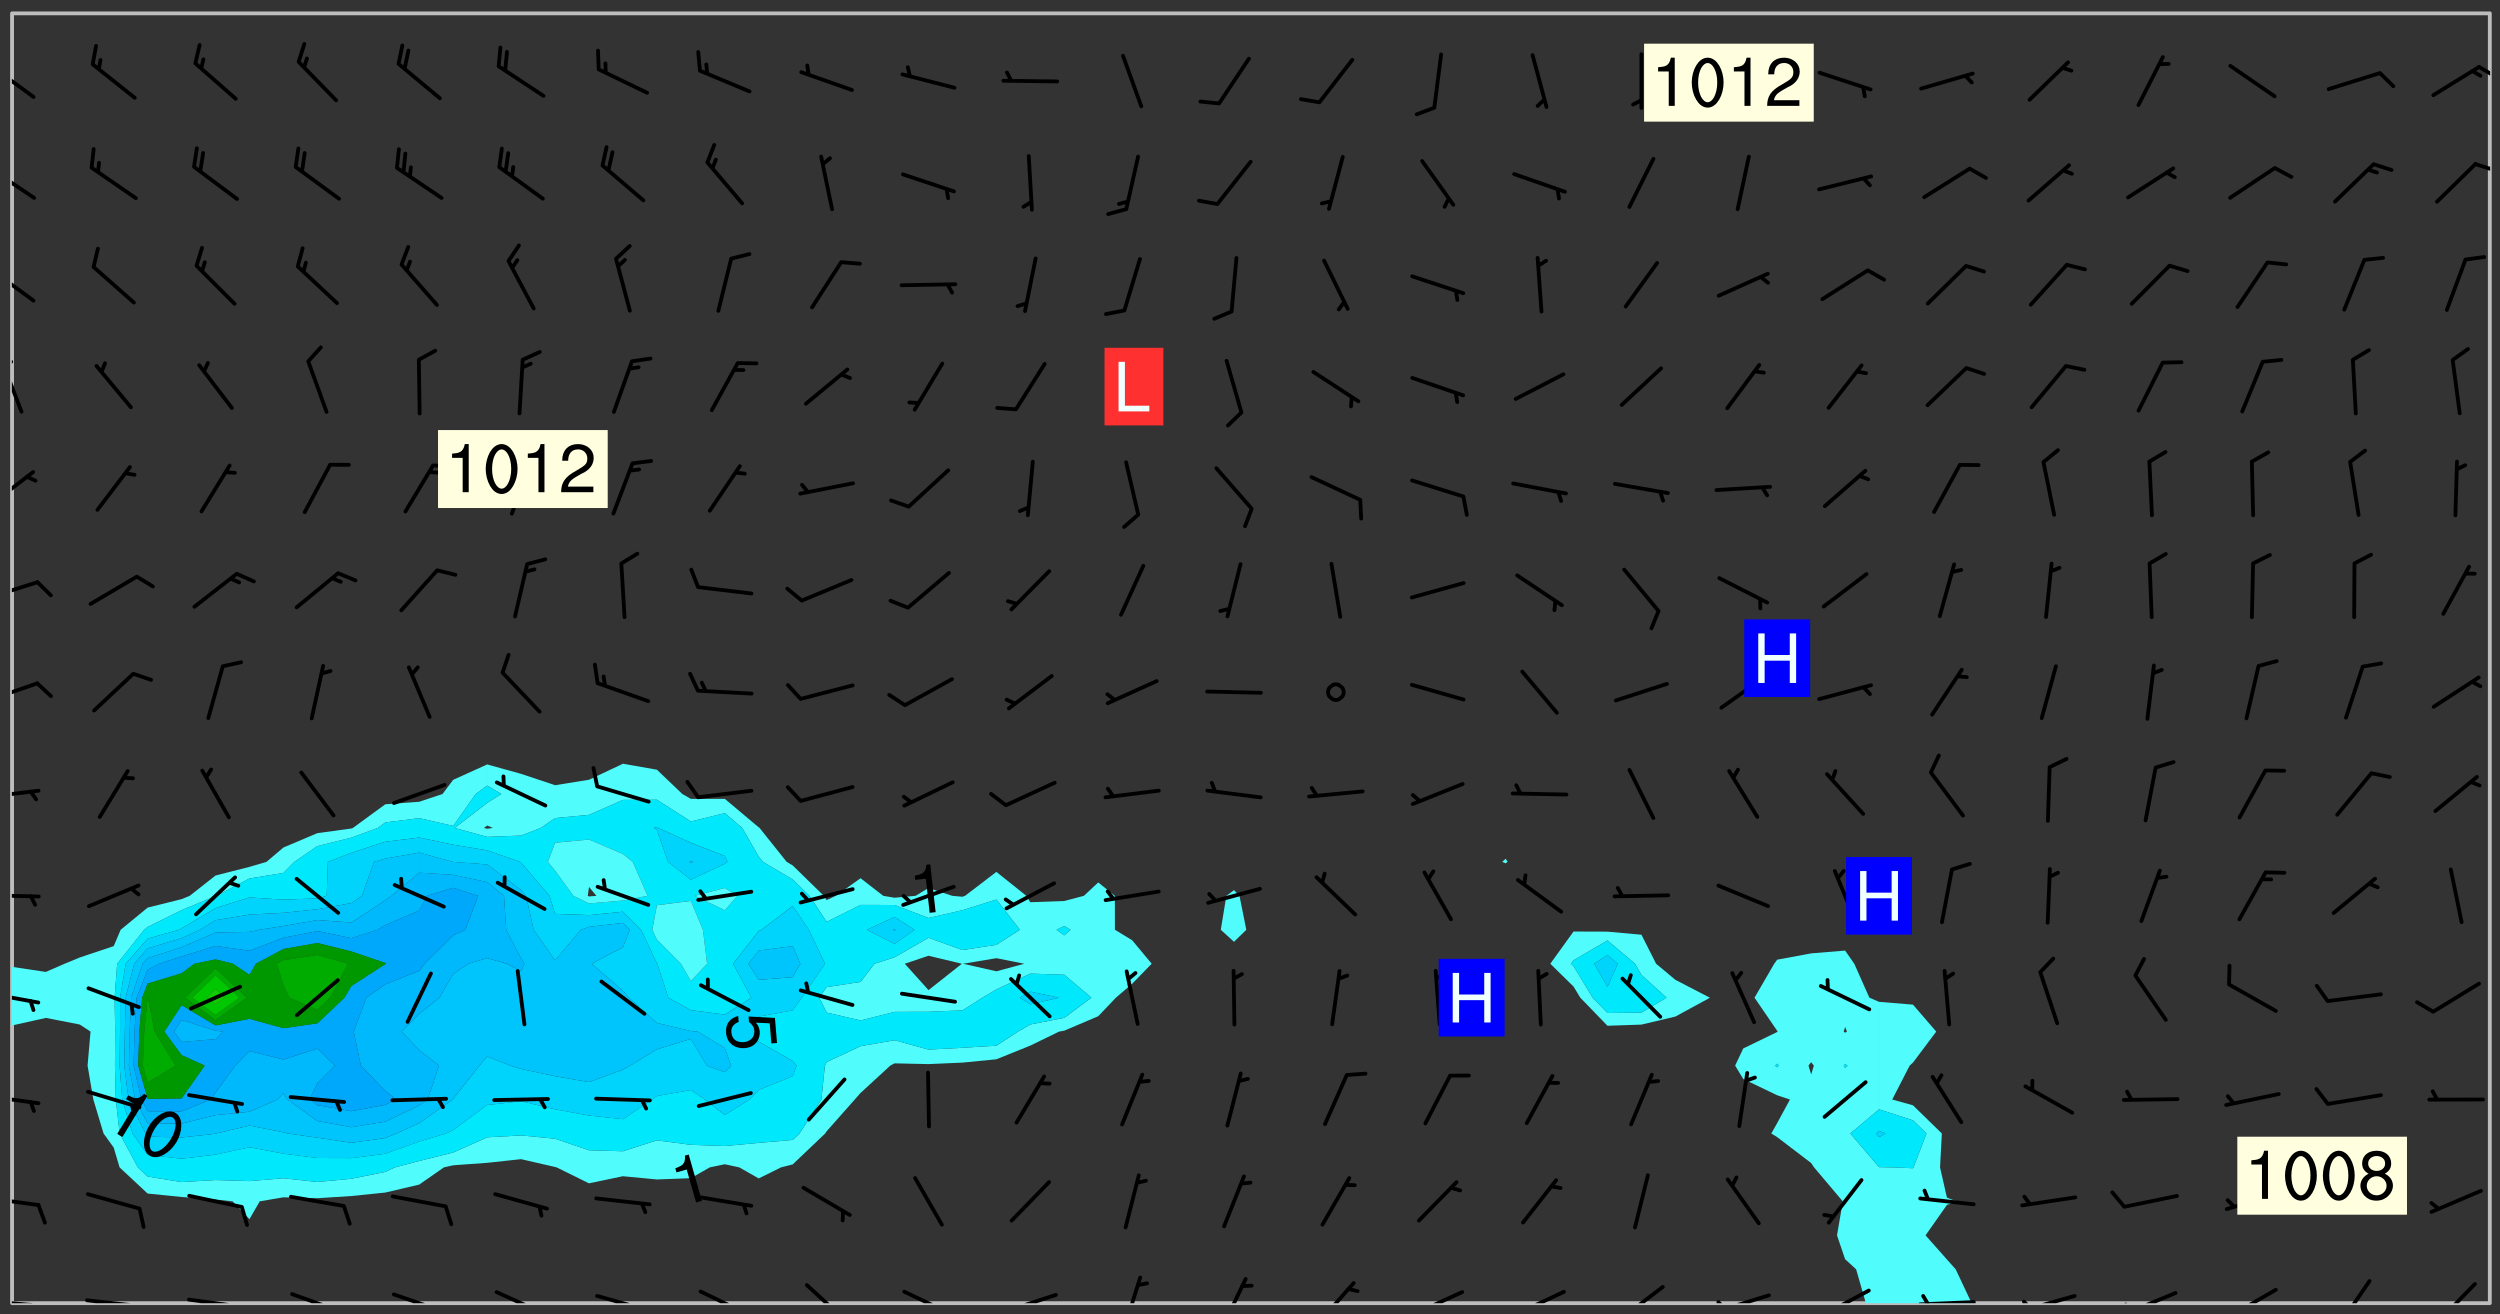 <svg xmlns="http://www.w3.org/2000/svg" role="img" xmlns:xlink="http://www.w3.org/1999/xlink" viewBox="142.45 309.95 326.84 171.84"><rect x="142.45" y="309.95" width="326.84" height="171.84" fill="#333333" stroke="none"/><defs><clipPath id="a"><path d="M144 444h1v36.328h-1zm0 0"/></clipPath><clipPath id="b"><path d="M144 311.672h1V437h-1zm0 0"/></clipPath><clipPath id="c"><path d="M144 311.672h324v168.656H144zm0 0"/></clipPath><clipPath id="d"><path d="M369 434h32v46.328h-32zm0 0"/></clipPath><clipPath id="e"><path d="M467 311.672h1v168.656h-1zm0 0"/></clipPath><clipPath id="f"><path d="M144 479h4v1.328h-4zm0 0"/></clipPath><clipPath id="g"><path d="M147 480h2v.328h-2zm0 0"/></clipPath><clipPath id="h"><path d="M146 480h2v.328h-2zm0 0"/></clipPath><clipPath id="i"><path d="M153 479h9v1.328h-9zm0 0"/></clipPath><clipPath id="j"><path d="M160 480h2v.328h-2zm0 0"/></clipPath><clipPath id="k"><path d="M159 480h2v.328h-2zm0 0"/></clipPath><clipPath id="l"><path d="M166 479h9v1.328h-9zm0 0"/></clipPath><clipPath id="m"><path d="M173 480h3v.328h-3zm0 0"/></clipPath><clipPath id="n"><path d="M180 478h8v2.328h-8zm0 0"/></clipPath><clipPath id="o"><path d="M193 478h8v2.328h-8zm0 0"/></clipPath><clipPath id="p"><path d="M207 478h8v2.328h-8zm0 0"/></clipPath><clipPath id="q"><path d="M220 479h8v1.328h-8zm0 0"/></clipPath><clipPath id="r"><path d="M233 478h8v2.328h-8zm0 0"/></clipPath><clipPath id="s"><path d="M247 477h7v3.328h-7zm0 0"/></clipPath><clipPath id="t"><path d="M260 478h8v2.328h-8zm0 0"/></clipPath><clipPath id="u"><path d="M273 478h8v2.328h-8zm0 0"/></clipPath><clipPath id="v"><path d="M289 476h3v4.328h-3zm0 0"/></clipPath><clipPath id="w"><path d="M302 476h4v4.328h-4zm0 0"/></clipPath><clipPath id="x"><path d="M314 477h6v3.328h-6zm0 0"/></clipPath><clipPath id="y"><path d="M326 478h8v2.328h-8zm0 0"/></clipPath><clipPath id="z"><path d="M340 478h8v2.328h-8zm0 0"/></clipPath><clipPath id="A"><path d="M353 477h8v3.328h-8zm0 0"/></clipPath><clipPath id="B"><path d="M366 479h8v1.328h-8zm0 0"/></clipPath><clipPath id="C"><path d="M366 479h3v1.328h-3zm0 0"/></clipPath><clipPath id="D"><path d="M380 478h8v2.328h-8zm0 0"/></clipPath><clipPath id="E"><path d="M380 480h2v.328h-2zm0 0"/></clipPath><clipPath id="F"><path d="M393 479h8v1.328h-8zm0 0"/></clipPath><clipPath id="G"><path d="M393 479h2v1.328h-2zm0 0"/></clipPath><clipPath id="H"><path d="M406 479h8v1.328h-8zm0 0"/></clipPath><clipPath id="I"><path d="M406 479h3v1.328h-3zm0 0"/></clipPath><clipPath id="J"><path d="M420 478h8v2.328h-8zm0 0"/></clipPath><clipPath id="K"><path d="M420 480h2v.328h-2zm0 0"/></clipPath><clipPath id="L"><path d="M433 478h8v2.328h-8zm0 0"/></clipPath><clipPath id="M"><path d="M433 480h3v.328h-3zm0 0"/></clipPath><clipPath id="N"><path d="M448 477h5v3.328h-5zm0 0"/></clipPath><clipPath id="O"><path d="M460 477h7v3.328h-7zm0 0"/></clipPath><clipPath id="P"><path d="M144 466h4v2h-4zm0 0"/></clipPath><clipPath id="Q"><path d="M144 452h4v3h-4zm0 0"/></clipPath><clipPath id="R"><path d="M144 439h4v3h-4zm0 0"/></clipPath><clipPath id="S"><path d="M144 426h4v2h-4zm0 0"/></clipPath><clipPath id="T"><path d="M144 413h4v2h-4zm0 0"/></clipPath><clipPath id="U"><path d="M144 399h4v3h-4zm0 0"/></clipPath><clipPath id="V"><path d="M144 385h4v4h-4zm0 0"/></clipPath><clipPath id="W"><path d="M144 371h4v6h-4zm0 0"/></clipPath><clipPath id="X"><path d="M144 356h2v9h-2zm0 0"/></clipPath><clipPath id="Y"><path d="M144 356h1v3h-1zm0 0"/></clipPath><clipPath id="Z"><path d="M144 344h4v6h-4zm0 0"/></clipPath><clipPath id="aa"><path d="M144 331h4v6h-4zm0 0"/></clipPath><clipPath id="ab"><path d="M465 331h3v2h-3zm0 0"/></clipPath><clipPath id="ac"><path d="M144 318h4v5h-4zm0 0"/></clipPath><clipPath id="ad"><path d="M466 318h2v3h-2zm0 0"/></clipPath><g id="ae" clip-path="url(#clip1)"><path fill="#fff" fill-opacity="0" fill-rule="evenodd" d="M0 0h1000v1000H0zm0 0"/><path fill="#d3d3d3" fill-opacity="0" fill-rule="evenodd" d="M162.152 355.867l-.234.293.059.234.117.172.176.234.293.348.113.059.117-.172.059-.234.176-.176.465-.176h.699l.234.293.289.816.059.176.176.23.352.234.699.699.172.176.234.348.234.41.289.582.41.465.23.234.234.176.117.23.176.293.172 1.164v.234l.059.289.059.117.117.117.348.41.117.172.176.176.176.234.117.172.172.352.059.234.234.406.234-.059-.176.176-.059.93h-.582l-.234-.113-.348.113-.117.117-.059.293-.059.176-.117.172-.465.293-.059.234-.059.113v.645l.059.172v.41l.059.059v.406l.059.406.117.176.059.059.23.641-.059.293v.699l-.059.582v.234l-.059.23-.055.352v1.922l.055.117h.426l-.367.117-.023.352.891 1.168 1.742.539 1.34.359v.539l.09.809.535.715 1.52.27.891-.086.09 1.164.535.18 1.16-.18 2.055-.984 1.16-.363 1.879-.176 1.695-.18-.18.719-1.516.086-1.25.09-.805.27-1.074.809.27.719.535.898-.18.625-.266.809.266 1.078.625.898.805.18 1.25-.18-.266.723.098.504.055.293v.172l.059.293v.406l.176.117.352.117h.406l.293-.176.113-.117.059-.117.117-.23.059-.176.352-.465.23-.176.176-.059.176.059.059.176.117.988.055.469.059.172.117.234.176.059.816.059h.289l.117.234.059.406.059.352v1.105l.117.293.117.348.289.699.176.352.582.754.352.176.172.059.469.234.641.465.348.234.293.176.293.055.23.062.816.348.293.176.113.172.352.352.117.176.523.641v.289l.059.352v.348l.059.352.059.289.117.059.172.059h.176l.582.234.176.117.176.289.176.234.113.234.293.23.117.117v.41l.059.055.289.234.234.117.059.117.117.172.059.117.23.234.059.176.234.059.117.059-.117.113-.059.117v.117l-.117.293-.117.289v.582l.176.117.117.059.059.117.117.117.113.059.176.348.059.352.059.406v.176l-.059.176-.117.699v.172l.117.176.293.293h.406l.176.117.117.172.117.293v.234h-.527l-.23-.234h-.234l-.176.059-.059.699.059.348.117.176.176.41.117.23.289.469.176.055h.523l.234.059.758.641.059.293v.234l.059.059.23.348v.352l-.117.172v.293l.293.289.293.176.172.059.293.176.293.117.582.406.289.234.293.176.219.16.016.012.23.176.641.523.176.234.117.176.176.176.113.172v.641l.117.176.469.117.582.117.234.059.23.113.293.117.113.059.586.352.289.172.176.062.176.055.176.059.699.352.289.176.234.055.289.176.234.117.641.406.293.117.172.059.234.059.41.059.23.059.234.117.059.172-.41.176.469.059.059.293.113.234.176.055.234.059.176.059.406.117.641.234.117.172.059.234v.176l-.059.117-.059.406.234.234.117.059.348.117.641.23.176.117.289.117.176.176.234.465.582 1.105.176.176.348.176.176.117.352.117 1.047.523.234.059.465.113.293.059.465.176.758.582.234.234.348.465.176.176.289.234.816.699.293.176.289.289.293.176.293.289.695.641.176.176.293.234.289.234.469.289.641.582.348.234.234.293.348.348.352.465.934.992.348.406.117.176.234.059.113.117.645.176.23.113.234.059.293.176.23.117.934.699.406.406.234.176.406.176.234.117.816.348.348.234.234.117.293.289.23.117.758.352.352.172.23.059.293.117.234.059.871.176h.816l.469.23.172.059.875.699.465.117.293.059.176.059.23.059.469.059.348.059.352.059.406.059h.293l.172.059v.23l.176.176h.293l.348.059.352.059.699.117h.641l.465-.234.293-.176.172-.117.41-.172.289-.176.934-.465.469-.293.523-.293.465-.172.465-.176 1.051-.465.289-.117.41-.117.289-.117.527-.176 1.516-.699.582-.348.289-.059.293-.059.348-.117.875-.23.352-.117h.113l.234-.059.875-.234.234-.059h.812l.352-.059.816-.117.172-.059.352-.055.293-.059.23-.059.816-.176.176-.059h.348l.234-.059.465-.117.758-.172.234-.059h.348l.41-.117.289-.059 1.285-.059h.289l.41-.059.23-.059h.176l.875-.117h.406l.41-.117h.348l.352-.113.871-.059h1.75l1.047.289.41.117.289.117.352.117.289.117 1.051.172.289.059h.293l.293.059.172.059.41.059.172.059.117.059h.117l.117.059.352.059h.113l.41.066 1.922.395 1.926.395 1.52.449 1.695.719 2.145.805 1.605-.719 1.43-.805 1.16-1.078 1.25-.449 3.035-.719 1.875-.359 2.145-1.348 2.234-1.254 2.5-1.258 1.695-.449 1.785-.18 1.16-.27.625.539 1.34-.27.715-.988.984-1.344.445-.18.805-.359 1.875-.539 1.785-.449 1.25-.27 1.16-.09 1.699-.09 1.961-.27 1.25-.09h.539l.625-.09h.891l2.145-.18 2.41-.18 2.59-.09 1.695.18 1.609.09 1.43.359 1.16.719 1.875.988 1.16 1.527.266.715.629.09.355.898.535.539.535 1.527 1.074.359h.535l-.805.535.09 1.707.715 2.695.891.805.895.988.715 1.258 1.785.539 1.52-.18.355 1.344 1.609-.805.98-.539.27.27.316-.215.219-.145.801.449.449-.359h.355l.535-.27.539-.719.535-.27.625-.988 1.16.449.84.371 1.395.617 1.695-.18h1.605l1.785.09.18-1.707.535-1.344.805.27.492.848.402.406-.09.539v.359l.715.449.711-.27h1.43l.359.988.445 1.258.715 1.344 1.25.629 1.695.629.715-.18.18-.539.98-.09.449.359.086 1.258-.266.629-.535.18v.539l.715.984.266.539.984.988.801 1.078-.266.359-.09.898-.625 2.332-.355 2.066-.09 1.793-.18.719-.09.539v1.438l-.98 1.883-.359 1.707-.535.898-.805 1.168-.266.539 2.055 1.254.086.359-.355.539-.09-.18v.809l.09 1.438-.445.715-1.074.094-.266.715.535.898.805.719 1.16.809 1.34.27.445.359-.355.449-1.789-.09-1.25-.449-.715-.719-.625-.09-.176 3.59-.188 1.309h89.359V311.703h-55.27v49.082l.762.125 3.289.543 2.023 2.836v2.754l2.352.332 2.348.332h4.051l-1.379 4.16-2.023.707-2.023.703-.543.344-2.594 1.617-.188.117-2.023-2.078-.73-2.742-2.672-2.078-1.375-3.5-.066-.082-1.957-2.672 2.75-1.418v-49.082H294.422v91.414l.117.031.133.012.074.074.105.047.09.059.086.059.09.059.297.297.059.09.031.117.027.117.016.137-.031.117-.059.09-.059.086-.043.105-.047.102-.027.121v.145l.176.27.148.148.074.086.074.074.043.105.062.09.059.086.043.105.059.09.047.102.043.105.059.086.117.18.074.074.062.086.059.09.043.105.059.09.059.086.062.09.059.09.043.102.117.18.074.074.059.086.074.074.09.059.105.047h.148l.133-.016.133.016.102-.047.074-.074.047-.102-.016-.133v-.148l-.047-.105-.027-.117-.047-.102-.027-.121-.043-.102-.062-.09-.043-.102-.043-.105-.031-.117-.016-.133-.012-.137.086-.059.059-.086.121-.031.043.105.016.133v.117l.059.102.059.09.09.059.148.148.059.09.043.105-.012.102.086.059.105.047.086.059.09.059.074.074-.117.027-.105.047-.086.059-.074.074-.059.09-.062.086-.027.121-.047.102-.043.105-.031.117-.012.133-.016.133v.148l.027.117.047.105.043.102.059.09.074.074.09.059.074.074.09.059.059.09.043.105.047.102.117.031.133.016h.148l.117-.031.105.043.043.105.047.102.027.121L299.5 410l.027.117.031.121.027.117.105.043.102.047.133-.016.148.148.062.086.074.074.07.074.09.062.105.043.102.043.117.031.137.016.117-.031.074-.074.027-.117-.012-.133-.031-.121-.027-.117.043-.105h.117l.09.062.117.027h.148l.133.016h.148l.133.016.133-.016h.148l.133-.016.133-.012.137.012.117-.027.133-.016.191-.059-.059.176-.016.133-.027.121-.016.133-.059.086-.133.016-.105.047-.105.043-.117.031-.117.027-.266.031h-.148l-.133.016-.074.074.059.086.148.148.117.18.074.07.09.062.09.059.086.059.09.059.102.043.105.062.105.043.086.059.105.047.102.043.18.117.059.09-.043.102-.047.105.016.133.223.223.059.09.043.102.031.121.043.102.016.133.031.117.012.137.031.117.148.148.102.043.105.043.117.031.133.016.137.016h.117l.117-.031.09-.059.043-.105.047-.102.043-.105.031-.117.012-.133v-.148l-.012-.133-.016-.133-.031-.117-.043-.105-.047-.105-.043-.102-.043-.105-.016-.133.016-.133.027-.117.031-.117.027-.121.047-.102.09-.059.086-.062.074-.074.09-.059.223-.223.059-.086.074-.074.117-.18.059-.086v-.148l-.074-.074-.102-.047-.105-.043-.102-.043-.059-.09-.047-.105-.027-.117.09-.059.117-.031.102-.043.18-.117.148-.148.012-.133-.012-.105-.09-.059-.133.016h-.148l-.133.016-.133-.016-.121-.031-.086-.059-.074-.074-.059-.09-.062-.086-.117-.18-.059-.086.031-.121.086-.059.121-.031.059-.086v-.121l-.031-.117-.059-.09-.059-.086-.047-.105-.027-.117-.016-.133.059-.09.074-.074.09-.059.117-.18.074-.074.059-.086.148-.148.121-.031.133-.016.133.016.074.074.043.105.016.133-.031.117-.117.031-.133.012-.148.148-.043.105-.047.102-.027.121-.031.117v.148l.031.117.043.105.059.09.074.07.074.074.117.031.121.027.117-.027.133-.016h.117l.09.059.074.074.047.105.059.086.102.047.133.016.105.043.086.059-.012.105-.074.074-.18.117-.059.09-.09.059-.07.074-.074.074-.062.09-.027.117-.016.133.016.133-.016.133v.148l.016.133.027.117.031.121.074.074.09.059.086.059.09.059.117.031v.086l-.102.047-.09.059-.266.031-.117.027h-.148l-.105.043-.102.047-.059.09-.062.234-.012.133-.031.121-.016.133v.293l-.012.133.012.137.016.133.133.016.133.012.121.031.086.059.074.074.047.105.043.102.016.133v.445l-.016.133v.445l.031.266.027.117.016.133.031.117.086.211.031.266v.148l-.031.117-.027.117-.031.121-.027.117-.031.117-.031.121-.012.133-.016.133.09.059.117-.031.102.016.047.105-.031.266v.441l-.043.105-.047.105-.043.102-.043.105-.059.086-.031.121-.043.117-.031.117-.016.133.016.133.059.09.105.047.086.059.059.086-.012.137-.031.117-.043.102v.445l-.016.133v.148l-.031.117-.043.105-.027.117-.047.105-.043.102-.031.121-.027.117-.031.133-.031.117-.027.117-.043.105-.031.117-.031.121-.012.133-.016.133v.297l.027.117v.148l.047.398.027.117.059.09.121.031h.148l.133-.016.059.09v.117l-.059.09-.09.059-.102.043-.105.047-.09.059-.086.059-.137.016-.117-.031-.133-.016-.102.047-.062.086-.012.137-.016.133-.031.117-.027.117-.016.133-.031.121v.297l.016.133.031.117v.148l.012.133v.148l-.027.117-.047.102-.027.121-.031.117-.059.09-.074.074-.102.043-.105.047-.117.027-.121.031-.102-.047.059-.086.105-.047.027-.117.031-.117.027-.121.031-.117v-.148l.016-.133-.031-.117-.043-.105-.105.016-.074.074-.102.043-.09.062-.074.074-.043.102-.016.133-.031.117L304.25 426l-.031.117-.027.117-.031.121-.027.117-.031.117-.043.105-.09.059h-.09l-.117-.031-.031-.086.016-.137-.031-.117v-.148l-.012-.133v-.148l-.062-.234-.027-.121-.043-.102-.047-.105-.059-.086-.059-.09-.043-.105-.062-.086-.148-.148-.07-.074-.105-.047-.105-.043-.102-.043-.297-.297-.09-.074-.086-.059-.105-.043-.09-.062-.086-.059-.105-.043-.09-.059-.086-.062-.074-.07-.105-.047-.086-.059-.105-.043-.09-.062-.102-.043-.105-.043-.086-.059-.105-.047-.105-.043-.102-.047-.09-.059-.102-.043-.105-.043-.09-.062-.117-.027-.133-.016-.133.016H299.75l-.133.016-.117-.031-.09-.059-.074-.074-.09-.059-.102-.047h-.148l-.121-.027-.102-.043-.074-.074-.117-.18-.09-.059-.102-.043-.09-.062-.105-.043-.09-.059-.086-.059-.105-.047-.059-.086-.059-.09-.043-.105-.047-.102-.074-.074-.086-.059-.074-.074-.09-.059-.223-.223-.043-.105-.031-.266.105-.043h.145l.105.043.074.074.09.059.086.059.105.047.09.059.148.148.07.074.148.148.062.086.074.074.086.059.074.074.09.062.09.059.086.059.27.176.102.047.105.043.102.043.047-.074.059-.086.074-.074.07-.074.105.043.074.074.059.09.043.102.047.105.043.105.121.027.117-.027.074-.09.043-.105.059-.09.074-.074.105-.043.117-.027.133.012.09.059.148.148.059.09.043.105.047.102.043.105.043.102.105.047.105.043.133.016.086-.059.059-.09.074-.074.105-.043.117.027.105.047.102.043.105.043.102.047.18.117v.117l-.016.133.016.133.016.137.059.086.102.047.121.027.117.031h.148l.117-.031.059-.09.18-.117.059-.09.074-.074.059-.086.117-.18.18-.117.117.031.09.059.043.074-.016.133v.117l.09.059h.148l.133-.016.133-.012.266-.031.105-.043.117-.031.121-.027.074-.074.07-.074.062-.09-.016-.105-.047-.102-.102-.043-.105-.016-.117.027-.266.031h-.148l-.074-.074-.09-.059-.117-.031-.117-.027-.133-.016h-.148l-.133.016h-.297l-.105-.047-.148-.148-.043-.102-.059-.09.223-.223.086-.059.105-.043.117-.031.133-.016.133.016.137.016.102.043.133-.012.09-.062.102-.043.062-.09-.047-.102-.09-.059-.117-.031-.102-.043-.059-.09-.062-.09v-.117l.016-.133.105-.047.074-.07v-.121l-.09-.059-.031-.117.09-.059.074-.074.043-.105.059-.09.047-.102.016-.133v-.148l-.047-.105-.043-.102-.09-.059-.133-.016-.102-.043-.137-.016-.117-.031h-.445l-.133-.016-.133-.012-.133-.016-.117-.031h-.148l-.133-.016-.133-.012-.266-.031-.121-.043-.086-.059-.074-.074v-.148l.012-.133.105-.047.102-.043.133-.016h.152l.133-.016h.293l.121.031.102.043.09.059.234.062.121-.047.09-.059.102-.043.133-.016.105.043.102.047.133.012.121-.027h.145l.121-.031.117-.027.105-.047.074-.074.086-.059.148-.148.059-.086.047-.105.027-.117.016-.105-.102-.043-.09-.059-.117-.031-.105-.043-.09-.062-.074-.086-.074-.074-.102-.043-.105-.047-.102-.043-.059-.09-.047-.102-.086-.211-.062-.086-.059-.09-.074-.074-.086-.059h-.27l-.117.031-.09.059-.102.043-.133.016-.105-.016-.027-.117-.062-.09-.117-.031-.102-.043-.148-.148-.031-.117-.016-.105.074-.074.18-.117.117-.027.117-.031.137.016.102.043.105.043.102.047.105.043.117.031.133.016.117.027.133.016.105-.016.09-.059-.074-.074-.105-.043-.074-.074-.074-.09-.148-.148-.086-.059-.09-.059-.074-.074-.09-.059-.102-.047-.121-.027-.102-.047-.105-.043-.117-.031-.102-.043-.121-.031h-.148l-.117.031-.105.043-.086.062-.18.117-.086.059-.09.059-.105.047-.086.059-.105.043-.102.043-.105.047-.074.074-.059.09-.059.086-.047.105-.059.086-.074.074-.133-.012-.117-.031h-.117l-.074.074-.09.059-.074.074-.09.059-.086.059-.105.047-.102.043-.137.016-.102-.043-.148-.148-.105-.047h-.086l-.105.047-.102.043-.121.031-.117-.031-.074-.074v-.117l.031-.121.074-.07.059-.09.074-.074.117-.031.105-.043h.293l.133-.016.137-.016.102-.043.09-.059.102-.047.09-.059.133-.012.09.059.133.012.09-.059.086-.059.105-.043.09-.059.086-.062.09-.059.148-.148.059-.086.059-.09.105-.043.133-.016.117.027.121.031.059-.059.059-.09.031-.266.027-.117.105.012.133.016.102-.043.09-.059.059-.09.074-.074.059-.09.047-.102.012-.133-.012-.133-.047-.105-.148-.148-.059-.09-.059-.086-.043-.105v-.445l.016-.133v-.148l.012-.133-.059-.059-.09.059-.102-.043-.18-.117-.086-.059-.062-.09-.059-.09-.074-.074-.086-.059-.121.031-.102.012-.105.047-.086.059-.105.043-.148.148-.09.059-.086.059-.09.062-.105.043-.133.016v-.121l.105-.043.117-.031.074-.07.043-.105v-.148l-.027-.117-.148-.148-.133-.016h-.148l-.117.031-.105.043-.102.043-.09.062-.117.027-.074-.074.012-.133-.043-.102-.043-.105-.09-.059-.117.027-.121.031-.117.031-.102.043-.121.031-.102.043-.105.043-.09.059-.102.016v-.117l.016-.133-.059-.09-.074.043-.148.148-.059.09-.074.074-.047.105-.043.102-.074.074-.059.09-.074.074-.059.086-.074.074-.09.062-.074.07-.074.074-.102.016-.133.016-.105-.043v-.121l.148-.148.043-.102.059-.09.047-.102.043-.105.059-.09.031-.117.043-.102.031-.121.027-.117.047-.105.043-.102.043-.105.074-.07.09-.062.09-.059.102-.043h.297l.266-.031.105-.043-.074-.074-.117-.031-.105-.043-.09-.059-.102-.047-.09-.059-.102-.043-.105-.043-.09-.062-.086-.059-.105-.043-.102-.043-.121-.031-.117-.031-.102-.043L297.5 410.25l-.102-.043-.09-.059-.043-.105-.016-.133.102-.043.133-.016.137.016.133-.016.102-.043.059-.09.016-.105-.09-.059-.074-.074-.102-.043-.09-.059-.148-.148-.043-.105-.016-.133v-.293l-.059-.09-.09-.059-.074-.074-.043-.105-.031-.117-.059-.09-.074-.074-.117-.027-.074-.074-.09-.059-.09-.062-.086-.059-.074-.074-.059-.086-.047-.105-.086-.059-.148-.148-.195-.059-.133.016-.102.043-.074.074-.047.102-.043.105-.059.09-.059.086-.297.297-.09.059h-.086l-.062-.086-.043-.105.031-.117.059-.09.027-.117-.012-.133-.09-.062-.105.047-.117.027-.117.031-.27.176-.102.047-.117.027-.105.047-.09.059-.102.043-.059-.086-.047-.105.016-.133.047-.105.07-.074.074-.07.059-.09v-.148l-.043-.105h-.238l-.102.047-.031.117-.027.117-.031.121-.074.043-.133.016-.074-.047-.043-.102-.043-.105-.047-.102-.043-.105-.121.031-.102.043-.133.016-.117.031-.105.043-.09.059-.102.047-.121.027-.133.016-.102-.043-.059-.09-.047-.105-.043-.102-.043-.105v-.117l.059-.09.086-.059.18-.117.102-.047.105-.043.105-.059.102-.043.09-.062.102-.043.105-.059.102-.047.09-.059.105-.043.102-.043.09-.062.102-.043.137-.016.117.031.102.043.121.031.102.043.105.047.102.043.105.043.102.047.105.043.102.043.105.047.086.059.105.043.117.031.105.043.102.047.09.059.105.043.102.043.105.047.117.027.102.047.121.027h.148l.086-.059.016-.102.059-.09-.027-.117-.074-.074-.117-.18-.074-.074-.09-.074-.18-.117-.086-.059-.105-.043-.102-.047-.27-.176-.059-.09-.074-.074-.059-.09-.043-.102-.031-.117-.016-.137v-.562l-.012-.133-.016-.133-.031-.117-.016-.133-.012-.133-.031-.121-.223-.223-.059-.086-.016-.105.031-.117.133-.016v-91.414H172.992v1.453l-.059.234-.352 1.051-.172.523-.117.348-.176.41-.117.172-.234.293-.23.059h-.352l-.117.059-.23.406v.293l.117.176.23.23.117.234.641.758.293.465.176.234.23.352.234.348.641.816.176.465.172.41.117.695.176.469.117 1.398.059.465v.875l.117 1.047v4.781l-.059.465-.352 1.281-.176.523-.113.41-.352.93L172.934 336l-.234.582-.117.176-.172.348-.176.406-.352.816-.059.293-.113.293-.117.289-.059.176-.117.875-.059.406-.059.117-.059.176-.059.172-.23.527-.117.172v.234l-.117.234-.059.172-.176.586v.289l-.059.176v.293l-.059.113-.059.527v.172l-.055.234v2.621l-.176.816-.117.176-.176.234-.117.172-.113.234-.586.934-.23.289-.293.465-.176.234-.289.352-.352.699-.113.23-.176.41-.176.23-.406.527-.816.699-.293.172-.289.234-.176.117-.176.176-.523.406-.527.176-.172.176-.234.055-.641.176h-.758m12.211 31.023l-1.074.449.359.895 1.25-.715.445-.539-.98-.09"/><path fill="#d3d3d3" fill-opacity="0" fill-rule="evenodd" d="M201.508 416.598h-.895l.449.629.98.359.805-.09.445-.988-.176.09-.715-.355-.895.355m154.621 59.07l-.059-.523v-.293l.113-.293.059-.23.469-.469h.113l.117-.113.117-.059h.176l.234-.059h.348l.234.059.117.059.23.172.059.176.117.582v.293l-.117.176-.172.289-.176.176-.527.523-.23.234-.117.059h-.176l-.117-.059-.406-.293-.176-.117-.117-.059-.059-.113-.055-.117m6.641-10.957l-.059-.172v-1.109l.059-.172.176-.059.172-.059h.176l.234-.059.117.059.059.699-.059.172-.117.176-.117.059-.234.523-.113.059h-.234l-.059-.117m9.613-14.391l-.117-.176v-.699l.293-.875.117-.172.176-.352.113-.23.117-.293.352-.758.117-.23.172-.234h.176l.117-.059h.641l.117.059.234.234.172.113.352.293.117.117.113.176v.113l.117.059.117.117v.699l-.059.176v.23l-.059.176-.348 1.051-.117.23-.117.234-.117.059-.23.234-.641.289h-.875l-.41-.117-.641-.465"/><path fill="none" stroke="#bebebe" stroke-linecap="round" stroke-linejoin="round" stroke-miterlimit="10" stroke-width=".5" d="M467.957 311.695H144.027v168.625h323.93v-168.625"/><g clip-path="url(#a)"><path fill="#fff" fill-opacity="0" fill-rule="evenodd" d="M144 475.891v4.438h.004H144v-36.309 31.871"/></g><g clip-path="url(#b)"><path fill="#fff" fill-opacity="0" fill-rule="evenodd" d="M144 435.945v.406-124.68h.004H144v124.273"/></g><path fill="#50fcfc" fill-rule="evenodd" d="M144 436.352v7.668h.004v-7.668H144"/><g clip-path="url(#c)"><path fill="#fff" fill-opacity="0" fill-rule="evenodd" d="M144.004 480.328v-36.309l4.434-.988 4.438.867 1.414.922-.387 4.441.754 4.438 1.332 4.438 1.328 1.844.77 2.594 3.668 3.422 4.438.449 4.438.332 2.234.238 2.203 2.328 1.344-2.328 3.098-.527 4.438.117 4.438-.285 4.438-.453 4.441-1.043 3.23-2.25 1.207-.273 4.438-.32 4.438-.48 4.441 1.02.211.055 4.227 2.086 4.438-.93 4.438.422 4.438-.164 2.477-1.414 1.965-.41 1.895.41 2.543 1.445 2.914-1.445 1.523-.387 4.258-4.051.18-.281 3.68-4.156.758-.859 3.891-3.578.551-.289 4.438.098 4.438-.195 4.438-.434 4.441-1.793 3.754-1.828.684-.121 4.438-1.887 2.312-2.43 2.125-1.816 2.551-2.621-2.551-3.066-2.258-1.371-.004-4.438-2.176-1.75-1.875 1.75-2.562.676-4.438.16-.527-.836-3.914-3.129-4.098 3.129-.34.121-1.332-.121-3.105-1.023-1.691 1.023-2.746.25-1.48-.25-2.961-2.301-3.238 2.301-1.199.562-.371-.562-4.066-3.973-.793-.469-3.543-4.438-.102-.07-4.438-3.73-4.441.004-1.117-.641-3.32-3.172-4.438-.781-4.438 2.094-4.438.715-4.441-1.484-4.438-1.234-4.438 2.008-1.398 1.855-3.039 1.016-4.441.328-4.234 3.094-.203.074-4.438.605-4.438 1.875-2.227 1.883-2.215.652-4.438 1.129-3.383 2.66-1.055.43-4.438 1.105-3.531 2.902-.906 2.133-4.441 1.488-1.973.816-2.465 1.07-4.434-.664V311.672h159.777v114.652l-1.004.746-.727 4.438 1.73 1.566 1.605-1.566-.891-4.438-.715-.746V311.672h35.508v110.547l-.449.41.449.188.262-.188-.262-.41V311.672h8.875v120.062l-3.035 4.211 3.035 2.98.883 1.457 3.555 3.672 4.441-.152 4.438-1.051 4.438-2.418.086-.051-.086-.031-4.438-2.301-2.52-2.105-1.918-3.793-4.441-.402-4.438-.016v-120.062h119.832v168.656h-67.773l-2.094-4.438-1.145-1.285-2.793-3.152 2.793-3.977 1.246-.461-1.246-.5-.898-3.941.234-4.438-3.773-3.684-2.715-.754 2.281-4.438.434-.395 3.039-4.047-3.039-3.527-4.438-.367-1.266-.543-1.973-4.438-1.199-1.723-4.438.367-4.441.824-.387.531-2.578 4.438 2.965 4.332.059.105-.059.047-4.438 2.152-1.059 2.242 1.059 1.75 4.438 2.129 1.668.559-1.668 3.074-.77 1.363.77.477L379.234 462l.387.574 3.754 4.441-.762 4.438 1.059 3.117 1.441 1.32 1.277 4.438H144.004"/></g><path fill="#50fcfc" fill-rule="evenodd" d="M148.438 443.031l-4.434.988v-7.668l4.434.664 2.465-1.07 1.973-.816 4.441-1.488.906-2.133 3.531-2.902 4.438-1.105 1.055-.43 3.383-2.66 4.438-1.129 2.215-.652 2.227-1.883 4.438-1.875 4.438-.605.203-.074 4.234-3.094 4.441-.328 3.039-1.016 1.398-1.855 4.438-2.008v2.766l-1.496 1.098-2.941 4.176-4.438-1.02-4.441.559-.984.723-3.453 1.266-4.438 1.109-3.027 2.062-1.41 1.441-4.441.723-4.344 2.277-.094.027-4.438 1.836-4.438 2.195-.461.379-3.523 4.438-.34 4.438.078 4.438-.031 4.441.109 4.438.508 4.438 2.383 4.438 1.277 1.191 4.438.723 4.438-.266 4.438.137 4.441-.371 4.438.488 4.438-.422 4.438-.895 1.242-.586 3.199-.848 4.438-1.102 4.438-1.988 4.438-.246 4.441.43 4.438 1.512 4.438.125 4.438-1.426 4.438.586 4.441.156 4.438-.41 4.438-.383.887-.844 2.863-4.438.457-4.438.23-.461 4.438-2.078 4.441-.777 4.438 1.223 4.438-.234 4.438-.273 2.816-1.84 1.625-.938 4.438-.867 3.543-2.633-3.543-3-4.438-.148-4.441 2.062-1.84 1.086-2.598 1.656-4.438.184-4.438.016-4.441 1.117-4.438-1.027-.965-1.945.965-1.383 4.438-.68 1.816-2.375 2.625-.844 4.438-2.551v2.348l-3.102 1.047 3.102 3.449 4.359-3.449-4.359-1.047v-2.348l4.438 1.602 4.438-.68v1.746l-4.355.727 4.355.988 3.641-.988-3.641-.727v-1.746l3.074-1.965-3.074-3.957-4.438 1.391-4.438 1.023-4.438-1.699-4.441-.012-4.438 2.211-2.25-3.395-2.188-2.137-3.887-2.305-.551-.676-2.168-3.762-2.27-1.934-4.441 1.086-4.438-2.836-4.438.02-4.438 1.953-4.438.422-1.871 1.289-2.57 1-4.438.168-4.25-1.168 4.25-3.266v2.953l-.41.312.41.113.742-.113-.742-.312v-2.953l1.855-1.172-1.855-1.098v-2.766l4.438 1.234 4.441 1.484 4.438-.715 4.438-2.094 4.438.781 3.32 3.172 1.117.641 4.441-.004 4.438 3.73.102.07 3.543 4.438.793.469 4.066 3.973.371.562 1.199-.562 3.238-2.301 2.961 2.301 1.48.25 2.746-.25 1.691-1.023 3.105 1.023 1.332.121.34-.121 4.098-3.129 3.914 3.129.527.836 4.438-.16v3.273l-1.016.488 1.016.734.824-.734-.824-.488v-3.273l2.562-.676 1.875-1.75 2.176 1.75.004 4.438 2.258 1.371 2.551 3.066-2.551 2.621-2.125 1.816-2.312 2.43-4.438 1.887-.684.121-3.754 1.828-4.441 1.793-4.438.434-4.438.195-4.438-.098-.551.289-3.891 3.578-.758.859-3.68 4.156-.18.281-4.258 4.051-1.523.387-2.914 1.445-2.543-1.445-1.895-.41-1.965.41-2.477 1.414-4.438.164-4.438-.422-4.438.93-4.227-2.086-.211-.055-4.441-1.02-4.438.48-4.438.32-1.207.273-3.23 2.25-4.441 1.043-4.438.453-4.438.285-4.438-.117-3.098.527-1.344 2.328-2.203-2.328-2.234-.238-4.438-.332-4.438-.449-3.668-3.422-.77-2.594-1.328-1.844-1.332-4.438-.754-4.438.387-4.441-1.414-.922-4.438-.867"/><path fill="#00e8fc" fill-rule="evenodd" d="M157.508 444.82l-.078-4.438.34-4.438 3.523-4.438.461-.379 4.438-2.195 4.438-1.836.094-.027 4.344-2.277 4.441-.723 1.41-1.441 3.027-2.062 4.438-1.109 3.453-1.266.984-.723 4.441-.559v2.539l-4.441.543-4.438 1.445-3.066 1.191-.156 4.441-1.215.336-4.438.16-4.441-.285-4.438 1.391-4.438 2.652-.344.184-4.094 1.156-2.875 3.281-.73 4.438-.008 4.438-.055 4.441.34 4.438 1.355 4.438 1.973 2.809 4.438.488 4.438-.535 4.438-.961 4.441.84 4.438.566 4.438.016 4.438-.57 4.441-1.598 3.512-1.055.926-.445 4.438-3.277 4.438-.492 4.441 1.055 4.438.816 4.438.477 3.812-2.57.625-.465 4.438-.777 1.828 1.242 2.613 2.023 3.242-2.023 1.195-1.254 4.438-1.805.512-1.379-.512-.605-4.438-2.523-.801-1.312.801-1.973 4.438-.809 1.191-1.656 3.047-4.438-2.121-4.438-2.117-3.121-4.094 3.121-.344.152-3.359 4.285 2.395 4.438-3.473 2.207-4.441-.582-2.941-1.625-1.441-4.438-.055-.055-2.066-4.383-2.371-2.367-4.438.449-4.438-.168-.719-2.352-3.723-4.348-.129-.094-4.309-1.508-4.438-.738-4.438-.934v-2.539l4.438 1.02 2.941-4.176 1.496-1.098 1.855 1.098-1.855 1.172-4.25 3.266 4.25 1.168 4.438-.168 2.57-1 1.871-1.289 4.438-.422v3.227l-4.438.422-.949 2.5.949 1.145 2.398 3.297 2.039.992 4.438-.383 3.227-.609-1.953-4.441-1.273-1.027-4.438-1.895v-3.227l4.438-1.953 4.438-.02v3.559l-.395.125.395.281 1.457 4.156 2.98 2.34v2.766l-4.438.562-.602 3.211.602 1.273 3.137 3.164 1.301 2.262 2.129-2.262-.547-4.438-1.582-3.773v-2.766l4.441-2.09v3.164l-3.922 1.027 3.922 1.887 1.645-1.887-1.645-1.027v-3.164l.359-.25-.359-.766-4.441-1.734-4.254-1.938-.184-.125v-3.559l4.438 2.836 4.441-1.086 2.27 1.934 2.168 3.762.551.676 3.887 2.305 2.188 2.137 2.25 3.395 4.438-2.211 4.441.012v1.57l-3.629 1.672 3.629 1.852 2.625-1.852-2.625-1.672v-1.57l4.438 1.699 4.438-1.023 4.438-1.391 3.074 3.957-3.074 1.965-4.438.68-4.438-1.602-4.438 2.551-2.625.844-1.816 2.375-4.438.68-.965 1.383.965 1.945 4.438 1.027 4.441-1.117 4.438-.016 4.438-.184 2.598-1.656 1.84-1.086 4.441-2.062v2.363l-1.398.785 1.398.875 3.746-.875-3.746-.785v-2.363l4.438.148 3.543 3-3.543 2.633-4.438.867-1.625.938-2.816 1.84-4.438.273-4.438.234-4.438-1.223-4.441.777-4.438 2.078-.23.461-.457 4.438-2.863 4.438-.887.844-4.438.383-4.438.41-4.441-.156-4.438-.586-4.438 1.426-4.438-.125-4.438-1.512-4.441-.43-4.438.246-4.438 1.988-4.438 1.102-3.199.848-1.242.586-4.438.895-4.438.422-4.438-.488-4.441.371-4.438-.137-4.438.266-4.438-.723-1.277-1.191-2.383-4.438-.508-4.438-.109-4.438.031-4.441"/><path fill="#00d4fc" fill-rule="evenodd" d="M158.426 453.699l-.34-4.438.055-4.441.008-4.438.73-4.438 2.875-3.281 4.094-1.156.344-.184 4.438-2.652 4.438-1.391 4.441.285 4.438-.16 1.215-.336.156-4.441 3.066-1.191 4.438-1.445 4.441-.543v1.965l-4.441.781-1.477.434-1.574 4.441-1.387.941-4.438.809-4.438.465-4.441.234-4.438.73-2.055 1.258-2.383 1.098-4.438 1.328-1.762 2.012-1.121 4.438-.098 4.438-.078 4.441.57 4.438 2.203 4.438.285.41 4.438.117 4.438-.496.094-.031 4.344-1.031 4.441.879.543.152 3.895.555 4.438.664 4.438-.621 1.48-.598 2.961-1.352 4.383-3.086.055-.098 3.441-4.34.996-1.184 3.016 1.184 1.422.438 4.441.953 4.438.77 4.438-1.629.957-.531 3.48-2.121 4.438-1.375 2.086 3.496 2.355.867.828-.867-.828-2.293-3.535-2.148-.906-.078-4.438-1.055-3.656-3.305-.781-.902-4.086-3.535 4.086-2.152.906-2.285-.906-.902-4.438.512-1.078.391-3.359 4-2.793-4-1-4.438-.648-.762-4.438-3.348-4.438-.324-.027-.008-4.41-1.215v-1.965l4.438.934 4.438.738 4.309 1.508.129.094 3.723 4.348.719 2.352 4.438.168 4.438-.449 2.371 2.367 2.066 4.383.055.055 1.441 4.438 2.941 1.625 4.441.582 3.473-2.207-2.395-4.438 3.359-4.285.344-.152 4.094-3.121v5.258l-4.438.562-1.363 1.738 1.363 2.105 4.438-.355 1.004-1.75-1.004-2.301v-5.258l2.117 3.121 2.121 4.438-3.047 4.438-1.191 1.656-4.438.809-.801 1.973.801 1.312 4.438 2.523.512.605-.512 1.379-4.438 1.805-1.195 1.254-3.242 2.023-2.613-2.023-1.828-1.242-4.438.777-.625.465-3.812 2.57-4.438-.477-4.438-.816-4.441-1.055-4.438.492-4.438 3.277-.926.445-3.512 1.055-4.441 1.598-4.438.57-4.438-.016-4.438-.566-4.441-.84-4.438.961-4.438.535-4.438-.488-1.973-2.809-1.355-4.438"/><path fill="#00c4fc" fill-rule="evenodd" d="M159.266 453.699l-.57-4.438.078-4.441.098-4.438 1.121-4.438 1.762-2.012 4.438-1.328 2.383-1.098 2.055-1.258 4.438-.73 4.441-.234 4.438-.465 4.438-.809 1.387-.941 1.574-4.441 1.477-.434 4.441-.781v2.629l-3.633 3.027-.809.586-4.438 2.902-4.438-.32-4.438.77-3.199.5-1.242.277-4.438.078-4.438 1.934-4.438 1.406-.652.742-1.512 4.438-.188 4.438-.098 4.441.801 4.438 1.648 3.117 4.438.031 4.438-1.109 4.438-.445 3.68-1.594.762-.816.523.816 3.914 2.805 4.438.812 4.438-.73 4.441-2.117 1.09-.77 1.504-4.438-2.594-2.023-2.293-2.418 2.293-2.32 2.633-2.117 1.805-3.098 1.98-1.34 2.457-.734 2.559.734 1.879.973.438-.973-.438-.699-1.945-3.738-.285-4.438-2.207-1.801-4.438-.941-4.438-.285v-2.629l4.41 1.215.027.008 4.438.324 4.438 3.348.648.762 1 4.438 2.793 4 3.359-4 1.078-.391 4.438-.512.906.902-.906 2.285-4.086 2.152 4.086 3.535.781.902 3.656 3.305 4.438 1.055.906.078 3.535 2.148.828 2.293-.828.867-2.355-.867-2.086-3.496-4.438 1.375-3.48 2.121-.957.531-4.438 1.629-4.438-.77-4.441-.953-1.422-.438-3.016-1.184-.996 1.184-3.441 4.34-.055.098-4.383 3.086-2.961 1.352-1.48.598-4.438.621-4.438-.664-3.895-.555-.543-.152-4.441-.879-4.344 1.031-.094.031-4.438.496-4.438-.117-.285-.41-2.203-4.438"/><path fill="#00b8fc" fill-rule="evenodd" d="M160.105 453.699l-.801-4.438.098-4.441.188-4.438 1.512-4.438.652-.742 4.438-1.406 4.438-1.934 4.438-.078 1.242-.277 3.199-.5 4.438-.77 4.438.32 4.438-2.902.809-.586 3.633-3.027 4.438.285v1.688l-3.426 1.055-1.012 1.926-4.441 1.887-1.047.625-3.391 1.09-4.438-.926-4.438.875-4.441 1.695-4.438-.621-4.438 1.367-2.93.957-1.508.762-1.445 3.676-.273 4.438-.121 4.441 1.031 4.438.809 1.527 4.438.023 3.812-1.551.625-.898 2.566-3.539 1.871-1.898 4.441 1.105 4.438-1.422 2.289 2.215-2.289 2.297-1.031 2.141 1.031.738 4.438.785 4.438-.828 1.43-.695-1.43-1.133-3.195-3.305-.934-4.441 1.652-4.438 2.477-1.738 4.441-1.773.699-.926 3.738-3.703 1.582-.734 1.691-4.438-3.273-1.055v-1.688l4.438.941 2.207 1.801.285 4.438 1.945 3.738.438.699-.438.973-1.879-.973-2.559-.734-2.457.734-1.98 1.34-1.805 3.098-2.633 2.117-2.293 2.32 2.293 2.418 2.594 2.023-1.504 4.438-1.09.77-4.441 2.117-4.438.73-4.438-.812-3.914-2.805-.523-.816-.762.816-3.68 1.594-4.438.445-4.438 1.109-4.438-.031-1.648-3.117"/><path fill="#00a8fc" fill-rule="evenodd" d="M160.945 453.699l-1.031-4.438.121-4.441.273-4.438 1.445-3.676 1.508-.762 2.93-.957 4.438-1.367 4.438.621 4.441-1.695 4.438-.875v1.566l-4.438.777-3.602 1.93-.84 1.453-2.172-1.453-2.266-.562-2.754.562-1.684 1.246-4.438 1.348-.723 1.844-.363 4.438-.148 4.441 1.234 4.352 4.438-.059 3.02-4.293-3.02-1.359-2.258-3.082 2.258-3.461v1.949l-.988 1.512.988 1.348 4.438-.371.992-.977-.992-.121-4.438-1.391v-1.949l4.438 2.652 4.438-.867 4.441 1.23 4.438-.641 3.539-3.352.898-1.523 4.438-2.867.094-.047-.094-.098-4.438-1.504-4.438-1.105v-1.566l4.438.926 3.391-1.09 1.047-.625 4.441-1.887 1.012-1.926 3.426-1.055 3.273 1.055-1.691 4.438-1.582.734-3.738 3.703-.699.926-4.441 1.773-2.477 1.738-1.652 4.438.934 4.441 3.195 3.305 1.43 1.133-1.43.695-4.438.828-4.438-.785-1.031-.738 1.031-2.141 2.289-2.297-2.289-2.215-4.438 1.422-4.441-1.105-1.871 1.898-2.566 3.539-.625.898-3.812 1.551-4.438-.023-.809-1.527"/><path fill="#009800" fill-rule="evenodd" d="M161.754 453.613l-1.234-4.352.148-4.441.363-4.438.723-1.844v1.836l-.004.008-.449 4.438-.172 4.441.625 2.199 3.664-2.199-2.754-4.441-.871-4.438-.039-.008v-1.836l4.438-1.348 1.684-1.246 2.754-.562v1.172l-3.973 3.828 3.973 2.938 4.086-2.938-4.086-3.828v-1.172l2.266.562 2.172 1.453.84-1.453 3.602-1.93 4.438-.777v1.566l-4.438.676-.867.465.867 2.801.766 1.637 3.672 1.574 1.664-1.574 2.332-4.438-3.996-1.141v-1.566l4.438 1.105 4.438 1.504.094.098-.094.047-4.438 2.867-.898 1.523-3.539 3.352-4.438.641-4.441-1.23-4.438.867-4.438-2.652-2.258 3.461 2.258 3.082 3.02 1.359-3.02 4.293-4.438.059"/><path fill="#00ac00" fill-rule="evenodd" d="M161.754 451.461l-.625-2.199.172-4.441.449-4.438.004-.008v8.547l-.016.34.016.047.082-.047-.082-.34V440.375l.039.008.871 4.438 2.754 4.441-3.664 2.199"/><path fill="#00c800" fill-rule="evenodd" d="M161.754 449.309l-.016-.047.016-.34.082.34-.082.047"/><path fill="#00b8fc" fill-rule="evenodd" d="M166.191 443.309l-.988 1.512.988 1.348 4.438-.371.992-.977-.992-.121-4.438-1.391"/><path fill="#00ac00" fill-rule="evenodd" d="M170.629 443.32l-3.973-2.938 3.973-3.828v.898l-3.039 2.93 3.039 2.25 3.129-2.25-3.129-2.93v-.898l4.086 3.828-4.086 2.938"/><path fill="#00c800" fill-rule="evenodd" d="M170.629 442.633l-3.039-2.25 3.039-2.93V439.25l-1.176 1.133 1.176.871 1.211-.871-1.211-1.133v-1.797l3.129 2.93-3.129 2.25"/><path fill="#10cc00" fill-rule="evenodd" d="M170.629 441.254l-1.176-.871 1.176-1.133 1.211 1.133-1.211.871"/><path fill="#00ac00" fill-rule="evenodd" d="M179.508 438.746l-.867-2.801.867-.465 4.438-.676 3.996 1.141-2.332 4.438-1.664 1.574-3.672-1.574-.766-1.637"/><path fill="#fff" fill-opacity="0" fill-rule="evenodd" d="M206.137 417.879l-.41.312.41.113.742-.113-.742-.312"/><path fill="#50fcfc" fill-rule="evenodd" d="M215.016 420.129l-.949 2.5.949 1.145 2.398 3.297 2.039.992 4.438-.383 3.227-.609-1.953-4.441-1.273-1.027-4.438-1.895v6.199l.969 1.164-.969.078-.16-.078.16-1.164v-6.199l-4.438.422"/><path fill="#fff" fill-opacity="0" fill-rule="evenodd" d="M219.453 425.906l-.16 1.164.16.078.969-.078-.969-1.164"/><path fill="#50fcfc" fill-rule="evenodd" d="M228.328 428.297l-.602 3.211.602 1.273 3.137 3.164 1.301 2.262 2.129-2.262-.547-4.438-1.582-3.773-4.438.562"/><path fill="#00d4fc" fill-rule="evenodd" d="M228.328 418.473l-.395-.281.395-.125.184.125 4.254 1.938v2.344l-.184.156.184.148.301-.148-.301-.156v-2.344l4.441 1.734.359.766-.359.25-4.441 2.09-2.98-2.34-1.457-4.156"/><path fill="#00c4fc" fill-rule="evenodd" d="M232.766 422.777l-.184-.148.184-.156.301.156-.301.148"/><path fill="#50fcfc" fill-rule="evenodd" d="M237.207 426.043l-3.922 1.027 3.922 1.887 1.645-1.887-1.645-1.027"/><path fill="#00c4fc" fill-rule="evenodd" d="M241.645 438.051l-1.363-2.105 1.363-1.738 4.438-.562 1.004 2.301-1.004 1.75-4.438.355"/><path fill="#00d4fc" fill-rule="evenodd" d="M259.398 433.359l-3.629-1.852 3.629-1.672v1.574l-.215.098.215.105.152-.105-.152-.098v-1.574l2.625 1.672-2.625 1.852"/><path fill="#00c4fc" fill-rule="evenodd" d="M259.398 431.613l-.215-.105.215-.098.152.098-.152.105"/><path fill="#fff" fill-opacity="0" fill-rule="evenodd" d="M263.836 434.898l-3.102 1.047 3.102 3.449 4.359-3.449-4.359-1.047m8.875.32l-4.355.727 4.355.988 3.641-.988-3.641-.727"/><path fill="#00d4fc" fill-rule="evenodd" d="M277.152 441.258l-1.398-.875 1.398-.785 3.746.785-3.746.875"/><path fill="#00e8fc" fill-rule="evenodd" d="M281.59 432.242l-1.016-.734 1.016-.488.824.488-.824.734"/><path fill="#50fcfc" fill-rule="evenodd" d="M303.781 433.074l-1.73-1.566.727-4.438 1.004-.746.715.746.891 4.438-1.605 1.566m35.508-10.258l-.449-.188.449-.41.262.41-.262.188m8.875 16.109l-3.035-2.98 3.035-4.211 4.438.016v1.148l-4.438 2.598-.324.449.324.316 2.5 4.121 1.938 2.004 4.441-.051 3.285-1.953-3.285-2.973-.832-1.465-3.609-3.047V431.75l4.441.402 1.918 3.793 2.52 2.105 4.438 2.301.086.031-.086.051-4.438 2.418-4.438 1.051-4.441.152-3.555-3.672-.883-1.457"/><path fill="#00e8fc" fill-rule="evenodd" d="M348.164 436.262l-.324-.316.324-.449 4.438-2.598v1.906l-1.734 1.141 1.734 3.023 1.348-3.023-1.348-1.141v-1.906l3.609 3.047.832 1.465 3.285 2.973-3.285 1.953-4.441.051-1.938-2.004-2.5-4.121"/><path fill="#00d4fc" fill-rule="evenodd" d="M352.602 438.969l-1.734-3.023 1.734-1.141 1.348 1.141-1.348 3.023"/><g clip-path="url(#d)"><path fill="#50fcfc" fill-rule="evenodd" d="M370.355 451.012l-1.059-1.75 1.059-2.242 4.438-2.152v4.145l-.297.25.297.219.234-.219-.234-.25v-4.145l.059-.047-.059-.105-2.965-4.332 2.578-4.438.387-.531 4.441-.824v14.223l-.348.449.348 1.164.352-1.164-.352-.449v-14.223l4.438-.367v9.977l-.18.621.18.141v4.102l-.188.199.188.312.332-.312-.332-.199v-4.102l.238-.141-.238-.621v-9.977l1.199 1.723 1.973 4.438 1.266.543v14.055l-3.758 3.156 3.758 4.402 1.965.035 2.473.105.066-.105 1.695-4.438-1.762-1.719-4.438-1.438v-14.055l4.438.367 3.039 3.527-3.039 4.047-.434.395-2.281 4.438 2.715.754 3.773 3.684-.234 4.438.898 3.941 1.246.5-1.246.461-2.793 3.977 2.793 3.152 1.145 1.285 2.094 4.438h-13.832l-1.277-4.438-1.441-1.32-1.059-3.117.762-4.438-3.754-4.441-.387-.574-4.441-3.387-.77-.477.77-1.363 1.668-3.074-1.668-.559-4.438-2.129"/></g><path fill="#00e8fc" fill-rule="evenodd" d="M374.793 449.48l-.297-.219.297-.25.234.25-.234.219"/><path fill="#fff" fill-opacity="0" fill-rule="evenodd" d="M379.234 448.812l-.348.449.348 1.164.352-1.164-.352-.449"/><path fill="#00e8fc" fill-rule="evenodd" d="M383.672 449.574l-.188-.312.188-.199.332.199-.332.312"/><path fill="#fff" fill-opacity="0" fill-rule="evenodd" d="M383.672 444.199l-.18.621.18.141.238-.141-.238-.621"/><path fill="#00e8fc" fill-rule="evenodd" d="M388.109 462.539l-3.758-4.402 3.758-3.156v2.824l-.395.332.395.465.879-.465-.879-.332v-2.824l4.438 1.438 1.762 1.719-1.695 4.438-.066.105-2.473-.105-1.965-.035"/><path fill="#00d4fc" fill-rule="evenodd" d="M388.109 458.602l-.395-.465.395-.332.879.332-.879.465"/><g clip-path="url(#e)"><path fill="#fff" fill-opacity="0" fill-rule="evenodd" d="M467.996 480.328H468V311.672h-.004H468v168.656h-.004"/></g><path fill="#fff" fill-opacity="0" fill-rule="evenodd" d="M261 431.473l5.801-.656-1.117-9.898-5.805.656L261 431.473"/><path fill-rule="evenodd" d="M263.562 423.004l.504-.059.707 6.254-.781.09-.504-4.461-1.379.156-.062-.551.547-.129.246-.082.219-.113.184-.164.152-.227.105-.309.062-.406"/><path fill="#fff" fill-opacity="0" fill-rule="evenodd" d="M230.859 469.809l5.617-1.602-2.73-9.582-5.617 1.605 2.73 9.578"/><path fill-rule="evenodd" d="M231.996 461.031l.488-.141 1.727 6.055-.754.215-1.234-4.316-1.332.379-.152-.531.52-.219.227-.117.195-.152.156-.191.113-.25.055-.32-.008-.41"/><path fill="#fff" fill-opacity="0" fill-rule="evenodd" d="M235.23 441.234l.645 7.898 10.156-.828-.645-7.898-10.156.828"/><path fill-rule="evenodd" d="M243.762 443.027l.27 3.277-.738.059-.215-2.629-1.82-.086.184.215.152.258.113.316.066.379v.324l-.059.344-.121.344-.188.328-.266.297-.164.129-.188.117-.207.098-.234.082-.254.059-.281.035h-.445l-.426-.066-.398-.141-.355-.211-.305-.285-.133-.168-.113-.188-.098-.203-.074-.223-.059-.242-.031-.258-.004-.469.07-.406.137-.344.191-.293.238-.242.285-.195.32-.152.344-.117.066.785-.227.098-.199.117-.168.141-.145.156-.109.176-.074.195-.039.215v.234l.051.312.094.273.137.234.184.191.23.148.27.098.316.051.359-.004.258-.039.258-.082.238-.125.215-.164.18-.207.133-.25.074-.297.008-.34-.062-.332-.133-.273-.211-.258-.293-.285-.055-.695 3.449.184"/><path fill="#fff" fill-opacity="0" fill-rule="evenodd" d="M153.953 458.285l10.453 6.348 5.289-8.711-10.453-6.348-5.289 8.711"/><path fill-rule="evenodd" d="M161.281 452.957l.434.266-3.266 5.379-.672-.41 2.328-3.836-1.184-.719.285-.477.516.234.242.086.242.043.246-.016.258-.09.273-.18.297-.281m4.113 2.496l.188.137.16.16.129.188.105.203.082.223.055.238.039.516-.047.551-.133.559-.203.555-.273.523-.34.488-.398.441-.441.379-.469.305-.48.207-.242.066-.234.035-.234.004-.223-.031-.219-.062-.207-.102-.184-.137-.16-.164-.129-.184-.102-.211-.078-.227-.055-.242-.035-.52.051-.559.137-.566.207-.555.273-.527.711.43-.266.496-.191.477-.125.445-.055.402.008.355.066.301.117.23.172.16.215.074h.262l.297-.078.316-.16.336-.234.336-.312.332-.391.316-.469.27-.492.188-.473.121-.438.051-.395-.012-.352-.07-.289-.121-.23-.172-.156-.215-.078-.262-.004-.289.074-.316.152-.328.227-.332.309-.332.383-.316.465-.711-.43.34-.488.395-.434.438-.375.465-.297.477-.203.238-.059.234-.031.23-.004.223.031.219.066.203.102"/><g clip-path="url(#f)"><path fill="none" stroke="#000" stroke-linecap="round" stroke-linejoin="round" stroke-miterlimit="10" stroke-width=".5" d="M147.5 480.641l-7-.625"/></g><g clip-path="url(#g)"><path fill="none" stroke="#000" stroke-linecap="round" stroke-linejoin="round" stroke-miterlimit="10" stroke-width=".5" d="M147.5 480.641l.953 2.262"/></g><g clip-path="url(#h)"><path fill="none" stroke="#000" stroke-linecap="round" stroke-linejoin="round" stroke-miterlimit="10" stroke-width=".5" d="M146.48 480.551l.477 1.129"/></g><g clip-path="url(#i)"><path fill="none" stroke="#000" stroke-linecap="round" stroke-linejoin="round" stroke-miterlimit="10" stroke-width=".5" d="M160.809 480.715l-6.984-.77"/></g><g clip-path="url(#j)"><path fill="none" stroke="#000" stroke-linecap="round" stroke-linejoin="round" stroke-miterlimit="10" stroke-width=".5" d="M160.809 480.715l.906 2.277"/></g><g clip-path="url(#k)"><path fill="none" stroke="#000" stroke-linecap="round" stroke-linejoin="round" stroke-miterlimit="10" stroke-width=".5" d="M159.793 480.602l.453 1.141"/></g><g clip-path="url(#l)"><path fill="none" stroke="#000" stroke-linecap="round" stroke-linejoin="round" stroke-miterlimit="10" stroke-width=".5" d="M174.113 480.805l-6.965-.949"/></g><g clip-path="url(#m)"><path fill="none" stroke="#000" stroke-linecap="round" stroke-linejoin="round" stroke-miterlimit="10" stroke-width=".5" d="M174.113 480.805l.848 2.301"/></g><g clip-path="url(#n)"><path fill="none" stroke="#000" stroke-linecap="round" stroke-linejoin="round" stroke-miterlimit="10" stroke-width=".5" d="M187.25 481.523l-6.609-2.387"/></g><g clip-path="url(#o)"><path fill="none" stroke="#000" stroke-linecap="round" stroke-linejoin="round" stroke-miterlimit="10" stroke-width=".5" d="M200.578 481.48l-6.637-2.305"/></g><g clip-path="url(#p)"><path fill="none" stroke="#000" stroke-linecap="round" stroke-linejoin="round" stroke-miterlimit="10" stroke-width=".5" d="M213.777 481.777l-6.402-2.898"/></g><g clip-path="url(#q)"><path fill="none" stroke="#000" stroke-linecap="round" stroke-linejoin="round" stroke-miterlimit="10" stroke-width=".5" d="M227.27 481.285l-6.762-1.914"/></g><g clip-path="url(#r)"><path fill="none" stroke="#000" stroke-linecap="round" stroke-linejoin="round" stroke-miterlimit="10" stroke-width=".5" d="M240.367 481.859l-6.324-3.062"/></g><g clip-path="url(#s)"><path fill="none" stroke="#000" stroke-linecap="round" stroke-linejoin="round" stroke-miterlimit="10" stroke-width=".5" d="M253.109 482.707l-5.176-4.754"/></g><g clip-path="url(#t)"><path fill="none" stroke="#000" stroke-linecap="round" stroke-linejoin="round" stroke-miterlimit="10" stroke-width=".5" d="M267.008 481.84l-6.344-3.023"/></g><g clip-path="url(#u)"><path fill="none" stroke="#000" stroke-linecap="round" stroke-linejoin="round" stroke-miterlimit="10" stroke-width=".5" d="M280.492 479.242l-6.684 2.172"/></g><g clip-path="url(#v)"><path fill="none" stroke="#000" stroke-linecap="round" stroke-linejoin="round" stroke-miterlimit="10" stroke-width=".5" d="M291.516 476.977l-2.102 6.703"/></g><path fill="none" stroke="#000" stroke-linecap="round" stroke-linejoin="round" stroke-miterlimit="10" stroke-width=".5" d="M291.211 477.953l1.207-.227"/><g clip-path="url(#w)"><path fill="none" stroke="#000" stroke-linecap="round" stroke-linejoin="round" stroke-miterlimit="10" stroke-width=".5" d="M305.301 477.16l-3.043 6.336"/></g><path fill="none" stroke="#000" stroke-linecap="round" stroke-linejoin="round" stroke-miterlimit="10" stroke-width=".5" d="M304.859 478.082l1.227-.047"/><g clip-path="url(#x)"><path fill="none" stroke="#000" stroke-linecap="round" stroke-linejoin="round" stroke-miterlimit="10" stroke-width=".5" d="M319.422 477.695l-4.652 5.266"/></g><path fill="none" stroke="#000" stroke-linecap="round" stroke-linejoin="round" stroke-miterlimit="10" stroke-width=".5" d="M318.746 478.461l1.191.289"/><g clip-path="url(#y)"><path fill="none" stroke="#000" stroke-linecap="round" stroke-linejoin="round" stroke-miterlimit="10" stroke-width=".5" d="M333.609 478.871l-6.395 2.914"/></g><g clip-path="url(#z)"><path fill="none" stroke="#000" stroke-linecap="round" stroke-linejoin="round" stroke-miterlimit="10" stroke-width=".5" d="M346.906 478.836l-6.359 2.984"/></g><g clip-path="url(#A)"><path fill="none" stroke="#000" stroke-linecap="round" stroke-linejoin="round" stroke-miterlimit="10" stroke-width=".5" d="M354.246 482.457l5.59-4.258"/></g><g clip-path="url(#B)"><path fill="none" stroke="#000" stroke-linecap="round" stroke-linejoin="round" stroke-miterlimit="10" stroke-width=".5" d="M366.996 481.359l6.719-2.062"/></g><g clip-path="url(#C)"><path fill="none" stroke="#000" stroke-linecap="round" stroke-linejoin="round" stroke-miterlimit="10" stroke-width=".5" d="M367.977 481.059l-.871-.867"/></g><g clip-path="url(#D)"><path fill="none" stroke="#000" stroke-linecap="round" stroke-linejoin="round" stroke-miterlimit="10" stroke-width=".5" d="M380.57 481.984l6.199-3.312"/></g><g clip-path="url(#E)"><path fill="none" stroke="#000" stroke-linecap="round" stroke-linejoin="round" stroke-miterlimit="10" stroke-width=".5" d="M381.473 481.504l-1.016-.684"/></g><g clip-path="url(#F)"><path fill="none" stroke="#000" stroke-linecap="round" stroke-linejoin="round" stroke-miterlimit="10" stroke-width=".5" d="M393.477 480.477l7.02-.297"/></g><g clip-path="url(#G)"><path fill="none" stroke="#000" stroke-linecap="round" stroke-linejoin="round" stroke-miterlimit="10" stroke-width=".5" d="M394.496 480.434l-.621-1.055"/></g><g clip-path="url(#H)"><path fill="none" stroke="#000" stroke-linecap="round" stroke-linejoin="round" stroke-miterlimit="10" stroke-width=".5" d="M406.922 481.285l6.762-1.91"/></g><g clip-path="url(#I)"><path fill="none" stroke="#000" stroke-linecap="round" stroke-linejoin="round" stroke-miterlimit="10" stroke-width=".5" d="M407.902 481.004l-.848-.883"/></g><g clip-path="url(#J)"><path fill="none" stroke="#000" stroke-linecap="round" stroke-linejoin="round" stroke-miterlimit="10" stroke-width=".5" d="M420.367 481.668l6.5-2.676"/></g><g clip-path="url(#K)"><path fill="none" stroke="#000" stroke-linecap="round" stroke-linejoin="round" stroke-miterlimit="10" stroke-width=".5" d="M421.312 481.277l-.945-.781"/></g><g clip-path="url(#L)"><path fill="none" stroke="#000" stroke-linecap="round" stroke-linejoin="round" stroke-miterlimit="10" stroke-width=".5" d="M433.887 482.082l6.09-3.508"/></g><g clip-path="url(#M)"><path fill="none" stroke="#000" stroke-linecap="round" stroke-linejoin="round" stroke-miterlimit="10" stroke-width=".5" d="M434.773 481.57l-1.039-.648"/></g><g clip-path="url(#N)"><path fill="none" stroke="#000" stroke-linecap="round" stroke-linejoin="round" stroke-miterlimit="10" stroke-width=".5" d="M448.262 483.227l3.969-5.797"/></g><g clip-path="url(#O)"><path fill="none" stroke="#000" stroke-linecap="round" stroke-linejoin="round" stroke-miterlimit="10" stroke-width=".5" d="M461.109 482.848l4.902-5.035"/></g><g clip-path="url(#P)"><path fill="none" stroke="#000" stroke-linecap="round" stroke-linejoin="round" stroke-miterlimit="10" stroke-width=".5" d="M147.48 467.496l-6.961-.965"/></g><path fill="none" stroke="#000" stroke-linecap="round" stroke-linejoin="round" stroke-miterlimit="10" stroke-width=".5" d="M147.48 467.496l.844 2.301m12.375-1.836l-6.77-1.895m6.77 1.895l.527 2.395m12.84-2.613l-6.875-1.457m6.875 1.457l.68 2.359m12.66-2.488l-6.922-1.199m6.922 1.199l.766 2.328m12.543-2.281l-6.91-1.293m6.91 1.293L201.449 470m12.512-2.043l-6.77-1.887m5.785 1.613l.262 1.195m14.145-1.477l-6.984-.777m5.969.664l.453 1.141m13.852-.84l-6.934-1.152m5.926.984l.391 1.164m13.496.207l-6.059-3.559m5.176 3.043l-.051 1.227m12.969.559l-3.5-6.098m17.516.531l-4.898 5.035m16.629-5.922l-1.73 6.809m1.477-5.82l1.191-.289m12.809-.559l-2.598 6.527m2.223-5.578l1.219-.137m12.93-.594l-3.512 6.09m3-5.203l1.227.043m13.305-.395l-4.922 5.02m4.207-4.289l1.176.348m12.562-1.336l-4.336 5.535m3.703-4.727l1.207.211m11.414-1.664l-1.684 6.824m12.125-6.277l4.062 5.73m-3.473-4.898l.551-1.094m12.066 5.914l4.281-5.574m-3.66 4.762l-1.207-.203m12.547-2.152l6.988.762m-5.973-.648l-.453-1.141m12.773 1.934l6.949-1.051m-5.938.898l-.734-.988m13.07 1.324l6.883-1.418m-6.883 1.418l-1.566-1.887m14.957 2.188l6.73-2.02m-5.75 1.727l-.863-.871m13.074.578l6.977-.848m-5.961.727l-.703-1.008m13.258 2.082l6.465-2.754m-5.523 2.355l-.953-.773"/><g clip-path="url(#Q)"><path fill="none" stroke="#000" stroke-linecap="round" stroke-linejoin="round" stroke-miterlimit="10" stroke-width=".5" d="M147.48 454.184l-6.961-.969"/></g><path fill="none" stroke="#000" stroke-linecap="round" stroke-linejoin="round" stroke-miterlimit="10" stroke-width=".5" d="M146.469 454.043l.418 1.152m13.793-.488l-6.73-2.02m5.75 1.727l.242 1.203m14.152-1.336l-6.93-1.168m5.922 1l.391 1.164m13.969-1.258l-7-.645m5.98.551l.473 1.133m13.875-1.461l-7.023.199m6-.168l.605 1.066m13.734-1.066l-7.027.141m6.004-.121l.598 1.07m13.738-.906l-7.023-.227m6 .195l.543 1.098m13.691-2.027l-6.816 1.695m19.059-3.473l-4.672 5.25m15.59-6.137l.125 7.023m15.055-6.527l-3.605 6.031m3.082-5.152l1.227.059m12.133-1.176l-2.648 6.508m2.262-5.562l1.223-.125m12.031-.969l-1.75 6.805m1.496-5.816l1.191-.289m12.926-.508l-2.848 6.422m2.848-6.422l2.449-.176m11.059.266l-3.234 6.238m3.234-6.238l2.453-.023m10.926.059l-3.363 6.172m2.875-5.273l1.227.012m12.25-1.066l-2.707 6.484M358 451.398l1.223-.113m11.652-1.062l-1.039 6.949m.887-5.938l1.156-.41m14.477.609l-5.371 4.531m14.121-5.234l3.762 5.938m-3.215-5.074l.609-1.066m10.977 1.449l6.125 3.445m-5.234-2.945l.031-1.227m11.941 2.504l7.027-.109m-6.004.094l-.594-1.074m12.961 1.75l6.879-1.434m-5.879 1.227l-.785-.941m13.074 1.008l6.934-1.148m-6.934 1.148l-1.492-1.949m14.758 1.383l7.027-.016m-6.004.012l-.578-1.078"/><g clip-path="url(#R)"><path fill="none" stroke="#000" stroke-linecap="round" stroke-linejoin="round" stroke-miterlimit="10" stroke-width=".5" d="M147.457 441.016l-6.914-1.262"/></g><path fill="none" stroke="#000" stroke-linecap="round" stroke-linejoin="round" stroke-miterlimit="10" stroke-width=".5" d="M146.449 440.832l.375 1.168m13.781-.383l-6.582-2.465m5.625 2.105l.16 1.215m7.609-.664l6.422-2.852m12.773-.859l-5.336 4.57m17.508-5.449l-3.051 6.328m14.398-6.648l.883 6.973m10.066-5.598l5.617 4.219m7.391-3.734l6.23 3.254m-5.324-2.781l-.008-1.227m12.148 1.43l6.766 1.902m-5.781-1.625l-.262-1.199m12.504 1.348l6.945 1.051m7.312-2.965l5.059 4.875m-4.324-4.164l.34-1.18m14.051-.531l1.441 6.879m-1.23-5.879l.941-.785m12.828-.289l.109 7.027m-.094-6.004l1.074-.594m12.762-.398l-.965 6.961m.824-5.949l1.152-.422m11.559-.613l.527 7.008m-.453-5.988l1.039-.656m12.297-.367l.336 7.02m-.289-6l1.055-.625m9.91.617l4.941 4.996m-4.223-4.27l.367-1.172m13.273-.27l2.852 6.422m-2.438-5.488l.758-.965m10.406 1.715l6.328 3.055m-5.41-2.609l-.047-1.227m15.305-1.191l.605 7m-.516-5.98l1.031-.668m11.391-.188l2.211 6.672m-2.211-6.672l1.695-1.773m10.734 2.215l3.98 5.793m-3.98-5.793l1.137-2.176m11.113 3.34l6.113 3.461m-6.113-3.461l.062-2.453m12.824 4.625l6.969-.883m-6.969.883l-1.418-2.004m15.223 3.398l5.992-3.672m-5.992 3.672l-2.113-1.246"/><g clip-path="url(#S)"><path fill="none" stroke="#000" stroke-linecap="round" stroke-linejoin="round" stroke-miterlimit="10" stroke-width=".5" d="M147.512 427.156l-7.023-.176"/></g><path fill="none" stroke="#000" stroke-linecap="round" stroke-linejoin="round" stroke-miterlimit="10" stroke-width=".5" d="M146.492 427.133l.547 1.098m13.52-2.512l-6.488 2.703m5.543-2.312l.949.777m12.621-2.23l-5.105 4.828m4.363-4.129l1.16.395m7.625-.906l5.438 4.449m7.383-3.641l6.43 2.832m-5.496-2.422l-.09-1.223m12.621.512l6.129 3.434m-5.238-2.934l.027-1.227m12.152 1.262l6.617 2.363m-5.656-2.02l-.176-1.215m12.367 2.59l6.941-1.074m-5.934.918l-.734-.98m13.109 1.473l6.805-1.746m-5.812 1.492l-.828-.906m13.25 1.477l6.609-2.379m-5.648 2.031l-.91-.824m13.461 1.621l6.215-3.277m-5.312 2.801l-1.012-.691m13.062.09l6.938-1.121m-5.926.961l-.742-.98m13.125 1.496l6.781-1.832m-5.797 1.566l-.836-.898m14.023-2.188l5.066 4.871m-4.328-4.16l.336-1.18m13.039-.152l3.469 6.113m-2.961-5.223l.656-1.035m11.051 1.125l5.668 4.152m-4.844-3.547l.176-1.215m11.637 2.754L360.555 427m-6.004.117l-.598-1.074m13.156-.312l6.496 2.68m8.719-4.586l2.691 6.488m-2.297-5.547l.777-.945m14.145-.203l-1.309 6.902m1.309-6.902l2.344-.73m10.461.672l-.289 7.02m.246-6l1.105-.531m13.316-.277l-2.418 6.598m2.066-5.637l1.215-.168M438.645 424l-3.426 6.137M438.645 424l2.453.055m-2.949.84l1.227.023m13.578-.09l-5.414 4.48m4.625-3.828l1.137.465m10.969 4.566l-1.414-6.887"/><g clip-path="url(#T)"><path fill="none" stroke="#000" stroke-linecap="round" stroke-linejoin="round" stroke-miterlimit="10" stroke-width=".5" d="M147.488 413.324l-6.977.859"/></g><path fill="none" stroke="#000" stroke-linecap="round" stroke-linejoin="round" stroke-miterlimit="10" stroke-width=".5" d="M146.473 413.449l.703 1.004m11.969-3.699l-3.656 6m3.121-5.129l1.227.074m9.055-1l3.48 6.105m-2.973-5.215l.652-1.039m11.785.395l4.219 5.617m7.898-1.625l6.617-2.367m6.832-.328l6.348 3.02m-5.426-2.578l-.055-1.227m12.254 1.297l6.734 2m-6.734-2l-.488-2.406m13.684 3.832l6.973-.852m-6.973.852l-1.406-2.012m14.812 2.492l6.789-1.816m-6.789 1.816l-1.672-1.793m15.219 2.414L267 412.227m-5.406 2.609l-.992-.723m13.359 1.109l6.379-2.941m-6.379 2.941l-1.953-1.484m14.973.449l6.973-.871m-5.961.746l-.703-1.004m13.008.254l6.969.883m-5.957-.754l-.434-1.148m12.723 1.793l6.996-.668m-5.977.57l-.676-1.023m13.207 2.098l6.523-2.617m-5.574 2.234l-.938-.789m13.055-.207l7.023.141m-6.004-.121l-.555-1.094m14.797-2.004l3.129 6.293m9.91-6.137l3.68 5.984m-3.145-5.113l.621-1.059m11.633.582l4.73 5.195m-4.039-4.441l.41-1.152m12.48.18l4.199 5.633m-4.199-5.633l1.047-2.219m14.484 1.523l-.234 7.023m.234-7.023l2.207-1.078m11.648 1.137l-1.316 6.902m1.316-6.902l2.344-.723m12.008 1.098l-3.387 6.156m3.387-6.156l2.453.035m11.402.332l-4.469 5.422m4.469-5.422l2.406.488m11.391-.008l-5.43 4.461m4.637-3.812l1.133.469"/><g clip-path="url(#U)"><path fill="none" stroke="#000" stroke-linecap="round" stroke-linejoin="round" stroke-miterlimit="10" stroke-width=".5" d="M147.32 399.289l-6.641 2.297"/></g><path fill="none" stroke="#000" stroke-linecap="round" stroke-linejoin="round" stroke-miterlimit="10" stroke-width=".5" d="M147.32 399.289l1.797 1.672m10.762-2.926l-5.129 4.805m5.129-4.805l2.32.793m9.379-1.773l-1.895 6.766m1.895-6.766l2.395-.527m10.723.477l-1.5 6.867m1.281-5.867l1.18-.332m10.242-.473l2.723 6.477m-2.328-5.535l.777-.949m11.086.699l4.836 5.098m-4.836-5.098l.781-2.328m11.641 3.699l6.625 2.352m-6.625-2.352l-.359-2.426m1.324 2.77l-.18-1.215m12.332 1.859l7.02.375m-7.02-.375l-1.031-2.223m2.055 2.277l-.52-1.113m12.922 2.129l6.801-1.766m-6.801 1.766l-1.66-1.809m15.301 2.625l6.148-3.398m-6.148 3.398l-2.059-1.34m15.645 1.758l5.609-4.234m-4.793 3.617l-1.113-.516m13.215.465l6.402-2.898m-5.473 2.477l-.969-.75m13.043-.359l7.023.164m10.824-.082l-.02-.199-.059-.191-.094-.176-.457-.379-.191-.055-.199-.023-.203.023-.191.055-.457.379-.094.176-.059.191-.02.199.02.199.059.191.094.18.457.375.191.059.203.02.199-.02.191-.059.457-.375.094-.18.059-.191.02-.199m8.914-.961l6.758 1.926m7.676-3.652l4.52 5.379m7.715-1.605l6.684-2.168m7.109 3.117l5.727-4.07m13.848 1.125l-6.789 1.82m5.801-1.555l.836.895m12.008-3.18l-3.875 5.863m3.312-5.012l1.223.117m11.648-1.426l-1.855 6.777m14.668-6.879l-.855 6.977m.734-5.961l1.145-.438m12.656-.512l-1.582 6.848m1.582-6.848l2.367-.637m11.25.719l-2.188 6.68m2.188-6.68l2.418-.418m12.746 1.84l-5.887 3.836m5.031-3.277l1.074.594"/><g clip-path="url(#V)"><path fill="none" stroke="#000" stroke-linecap="round" stroke-linejoin="round" stroke-miterlimit="10" stroke-width=".5" d="M147.352 386.066l-6.703 2.113"/></g><path fill="none" stroke="#000" stroke-linecap="round" stroke-linejoin="round" stroke-miterlimit="10" stroke-width=".5" d="M147.352 386.066l1.75 1.719m11.238-2.445l-6.051 3.57m6.051-3.57l2.094 1.277m10.969-1.652l-5.543 4.316m5.543-4.316l2.238 1m-3.047-.371l1.121.5m12.941-1.203l-5.426 4.465m5.426-4.465l2.27.941m-3.059-.293l1.133.473m12.609-1.504l-4.695 5.23m4.695-5.23l2.379.59m9.383-1.398l-1.59 6.848m1.59-6.848l2.371-.629m-2.602 1.625l1.184-.312m11.355-.766l.422 7.012m-.422-7.012l2.094-1.281m7.941 4.371l6.98.832m-6.98-.832l-.887-2.285m14.445 4.047l6.492-2.691m-6.492 2.691l-1.891-1.559m15.773 2.484l5.359-4.543m-5.359 4.543l-2.281-.91m15.805 1.137l4.941-4.996m-4.223 4.27l-1.176-.352m14.785 1.777l2.918-6.395m11.004 6.605l1.703-6.816m-1.457 5.824l-1.191.297m15.688.754l-1.152-6.934m17.277 2.523l-6.77 1.887m19.621 1.008l-5.844-3.902m4.992 3.336l-.125 1.219m13.613.102l-4.488-5.41m4.488 5.41l-.93 2.27m15.133-3.379l-6.262-3.191m5.348 2.727l.023 1.227M386.469 385l-5.598 4.246m17.055-5.508l-1.879 6.77m1.605-5.785l1.199-.266m11.816-.828l-.73 6.988m.621-5.973l1.141-.461m11.777-.57l.281 7.02m-.281-7.02l2.121-1.238m11.414 1.234l-.16 7.027m.16-7.027l2.195-1.102m11.059 1.102l-.039 7.027m.039-7.027l2.172-1.141m12.809 1.57l-3.371 6.168m2.883-5.27l1.227.016"/><g clip-path="url(#W)"><path fill="none" stroke="#000" stroke-linecap="round" stroke-linejoin="round" stroke-miterlimit="10" stroke-width=".5" d="M146.781 371.664l-5.562 4.289"/></g><path fill="none" stroke="#000" stroke-linecap="round" stroke-linejoin="round" stroke-miterlimit="10" stroke-width=".5" d="M145.973 372.289l1.117.504m12.352-1.781l-4.254 5.594m3.637-4.781l1.211.199m12.434-1.211l-3.676 5.992m3.141-5.121l1.223.078m12.449-1.051l-3.32 6.195m3.32-6.195l2.453.008m11.008.078l-3.613 6.023m3.613-6.023l2.453.125m-2.977.75l1.223.062m12.02-1.223l-2.422 6.594m2.422-6.594l2.434-.336m-2.785 1.293l1.215-.168m12.492-.777l-2.5 6.566m2.5-6.566l2.434-.305m-2.797 1.262l1.219-.152m13.172-.434l-3.926 5.828m3.355-4.98l1.219.129m7.258 2.613l6.895-1.352m-5.895 1.152l-.773-.949M261.25 376.188l5.172-4.758M261.25 376.188l-2.316-.816m17.891 1.934l.652-6.996m-.559 5.98l-1.129.473m15.469.469l-1.586-6.844m1.586 6.844l-1.848 1.613m16.684-2.391l-4.625-5.289m4.625 5.289l-.875 2.293m15.062-3.453l-6.371-2.969m6.371 2.969l.125 2.453m13.359-2.891l-6.707-2.094m6.707 2.094l.453 2.414m12.961-2.809l-6.906-1.305m5.902 1.113l.363 1.172m13.965-1.031l-6.926-1.203m5.918 1.027l.379 1.168m13.988-1.805l-7.016.422m5.996-.359l.637 1.047m12.836-3.211l-5.293 4.625m4.523-3.953l1.148.438m11.977-1.879l-3.371 6.164m3.371-6.164l2.453.027m8.477-.391L411 377.25m-1.398-6.887l1.895-1.559m11.953 1.492l.336 7.02m-.336-7.02l2.109-1.254m11.289 1.254l.168 7.023m-.168-7.023l2.141-1.203m10.707 1.246l1.105 6.938m-1.105-6.938l1.957-1.48m12.016 1.438l-.211 7.023m.18-6.004l1.098-.543"/><g clip-path="url(#X)"><path fill="none" stroke="#000" stroke-linecap="round" stroke-linejoin="round" stroke-miterlimit="10" stroke-width=".5" d="M142.738 357.215l2.523 6.559"/></g><g clip-path="url(#Y)"><path fill="none" stroke="#000" stroke-linecap="round" stroke-linejoin="round" stroke-miterlimit="10" stroke-width=".5" d="M143.105 358.168l.805-.926"/></g><path fill="none" stroke="#000" stroke-linecap="round" stroke-linejoin="round" stroke-miterlimit="10" stroke-width=".5" d="M155.066 357.793l4.496 5.398m-3.844-4.613l.465-1.133m12.316.254l4.262 5.586m-3.641-4.773l.512-1.113m13.117-.211l2.391 6.609M182.75 357.188l1.645-1.82m12.812 1.613l.105 7.027m-.105-7.027l2.148-1.184m11.43 1.188L210.367 364m.418-7.016l2.23-1.02m-2.293 2.043l1.117-.512m13.23-.312l-2.363 6.617m2.363-6.617l2.43-.355m-2.773 1.32l1.215-.18m12.961-.551l-3.395 6.152m3.395-6.152l2.453.035m-2.945.859l1.227.02m13.594-.074l-5.418 4.473m4.629-3.824l1.133.469m8.457 4.133l3.609-6.027m-3.086 5.148l-1.223-.062m13.941.895l3.758-5.938m-3.758 5.938l-2.449-.184m17.039.676l1.207-6.922m-1.207 6.922l-2.332.762m17.219-.844l-1.941-6.754m1.941 6.754l-1.762 1.703m17.051-3.16l-5.887-3.844m5.027 3.285l-.109 1.223m14.664-1.445l-6.648-2.281m5.68 1.949l.195 1.211m13.887-3.633l-6.242 3.227m19.012-4.004l-5.152 4.781m17.98-5.215l-4.18 5.648m3.57-4.828l1.215.184m12.777-.953l-4.312 5.547m3.684-4.738l1.211.207m13.113-.672l-5.074 4.859m5.074-4.859l2.332.77m10.695-1.039l-4.496 5.402m4.496-5.402l2.398.5m10.246-.938l-3.156 6.277m3.156-6.277l2.453-.055m10.621-.055l-2.676 6.496m2.676-6.496l2.441-.242m9.344-.02L450.438 364m-.383-7.016l2.102-1.266m10.945 1.293l.922 6.965m-.922-6.965l1.996-1.43"/><g clip-path="url(#Z)"><path fill="none" stroke="#000" stroke-linecap="round" stroke-linejoin="round" stroke-miterlimit="10" stroke-width=".5" d="M141.168 345.098l5.664 4.16"/></g><path fill="none" stroke="#000" stroke-linecap="round" stroke-linejoin="round" stroke-miterlimit="10" stroke-width=".5" d="M154.68 344.852l5.27 4.652m-5.27-4.652l.57-2.387m12.895 2.23l4.969 4.969m-4.969-4.969l.719-2.348m.004 3.07l.359-1.176m12.152.539l5.133 4.797m-5.133-4.797l.637-2.371m.109 3.066l.316-1.184m12.504.242l4.629 5.285m-4.629-5.285l.875-2.293m-.199 3.062l.434-1.148m12.871-.082l3.301 6.207m-3.301-6.207l1.371-2.031m-.891 2.938l.684-1.02m12.895-.18l1.812 6.793m-1.812-6.793l1.797-1.668m-1.531 2.656l.898-.836m13.898-.168l-1.684 6.824m1.684-6.824l2.379-.598m12 1.059l-3.809 5.906m3.809-5.906l2.445.203m12.477 2.684l-7.023.129m6.004-.109l.594 1.07m9.535 2.418l1.391-6.887m-1.191 5.887l-1.176.348m13.965.57l2.039-6.723m-2.039 6.723l-2.406.477m16.422-.34l.637-6.996m-.637 6.996l-2.262.953m17.441-1.297l-3.09-6.309m2.641 5.391l-.719.996m16.273-2.129l-6.672-2.207m5.703 1.887l.207 1.207m10.488-5.496l.508 7.012m-.434-5.988l1.035-.656m14.516.289l-4.113 5.699m18.578-4.285l-6.414 2.871m5.48-2.453l.969.754m13.043-1.617l-5.938 3.762m5.938-3.762l2.133 1.215m10.719-1.797l-5.012 4.926m5.012-4.926l2.34.738m10.824-.883l-4.711 5.215m4.711-5.215l2.379.598m11.055-.484l-4.949 4.988m4.949-4.988l2.352.707m10.453-1.129l-3.926 5.832m3.926-5.832l2.441.258m10.227-.598l-2.633 6.512m2.633-6.512l2.441-.258m10.777.219l-2.441 6.59m2.441-6.59l2.434-.328"/><g clip-path="url(#aa)"><path fill="none" stroke="#000" stroke-linecap="round" stroke-linejoin="round" stroke-miterlimit="10" stroke-width=".5" d="M141.086 331.902l5.828 3.922"/></g><path fill="none" stroke="#000" stroke-linecap="round" stroke-linejoin="round" stroke-miterlimit="10" stroke-width=".5" d="M154.422 331.871l5.789 3.984m-5.789-3.984l.277-2.438m.562 3.016l.141-1.219m12.414.531l5.629 4.203m-5.629-4.203l.371-2.426m.445 3.035l.375-2.422m12.102 1.836l5.672 4.152m-5.672-4.152l.352-2.426m.473 3.031l.352-2.43m12.062 1.938l5.828 3.926m-5.828-3.926l.254-2.438m.594 3.012l.254-2.441m.594 3.012l.125-1.219m11.559-.02l5.695 4.117m-5.695-4.117l.336-2.43m.492 3.027l.34-2.43m.492 3.031l.168-1.215m11.664-.207l5.344 4.562m-5.344-4.562l.531-2.395m.246 3.059l.531-2.395m12.402 1.336l4.551 5.352m-4.551-5.352l.902-2.281m-.242 3.059l.453-1.141m13.762-.402l1.43 6.883m-1.219-5.879l.941-.785m16.211 4.332L260.504 332.75m5.695 1.902l.203 1.207m10.953 1.512l-.41-7.016m.352 5.996l-1.047.637m13.445.301l1.543-6.855m-1.543 6.855l-2.367.648m2.59-1.645l-1.184.324m12.875.008l4.344-5.523m-4.344 5.523l-2.414-.434m17 1.066l1.801-6.789m-1.539 5.801l-1.195.281m17.188.176L328.375 331m3.48 4.895l-.547 1.094m15.734-1.969l-6.633-2.312m5.668 1.977l.188 1.211m9.203 1.109l3.145-6.285m12.477-.293l-1.469 6.875m17.461-4.285l-6.82 1.695m5.828-1.449l.82.914m13.051-2.18l-5.949 3.734m5.949-3.734l2.129 1.219m10.863-1.66l-5.301 4.617m4.527-3.945l1.145.441m13.25-.703l-5.914 3.797m5.051-3.246l1.07.602m13.074-1.203l-5.848 3.898m5.848-3.898l2.16 1.164m10.754-1.66l-5.047 4.891m5.047-4.891l2.336.754m-3.07-.043l1.168.379m12.871-1.102l-5.023 4.914"/><g clip-path="url(#ab)"><path fill="none" stroke="#000" stroke-linecap="round" stroke-linejoin="round" stroke-miterlimit="10" stroke-width=".5" d="M466.074 331.406l2.336.742"/></g><g clip-path="url(#ac)"><path fill="none" stroke="#000" stroke-linecap="round" stroke-linejoin="round" stroke-miterlimit="10" stroke-width=".5" d="M141.164 318.473l5.672 4.152"/></g><path fill="none" stroke="#000" stroke-linecap="round" stroke-linejoin="round" stroke-miterlimit="10" stroke-width=".5" d="M154.566 318.359l5.5 4.375m-5.5-4.375l.445-2.41m.355 3.047l.223-1.203m12.398.438l5.285 4.633m-5.285-4.633l.562-2.387m.207 3.062l.281-1.195m12.453.32l4.906 5.031m-4.906-5.031l.75-2.336m-.035 3.07l.375-1.172m11.977.707l5.402 4.496m-5.402-4.496l.5-2.402m.285 3.055l.504-2.402m11.797 2.062l5.863 3.871m-5.863-3.871l.23-2.445m.621 3.008l.234-2.445m11.996 2.289l6.328 3.059m-6.328-3.059l-.094-2.453m1.016 2.898l-.047-1.227m12.363.957l6.484 2.707m-6.484-2.707l-.23-2.445m1.172 2.836l-.113-1.219m12.414 1.012l6.629 2.336m-5.664-1.996l-.184-1.211m12.445 1.164l6.805 1.75m-5.816-1.496l-.285-1.191m12.5 1.77l7.027.09m-6.004-.078l-.562-1.09m15.172-2.184l2.391 6.609m10.172-.379l3.898-5.848m-3.898 5.848l-2.441-.246m15.555.098l4.305-5.555m-4.305 5.555l-2.418-.414m17.438 1.121l.895-6.969m-.895 6.969l-2.297.867m16.969-.957l-1.824-6.785m1.559 5.797l-.895.84m13.566.27v-7.027m0 6.004l-1.086.574m11.516-5.07l5.77 4.012m13.766-.91l-6.676-2.191m5.707 1.871l.207 1.211m14.113-2.969l-6.746 1.965m5.766-1.68l.855.879m12.586-2.633l-5.039 4.898m4.305-4.184l1.168.375m11.957-1.77l-3.188 6.262m2.723-5.352l1.227-.023m13.855 4.234l-5.793-3.98m19.566.941l-6.707 2.098m6.707-2.098l1.746 1.723m11.203-2.52l-5.977 3.691"/><g clip-path="url(#ad)"><path fill="none" stroke="#000" stroke-linecap="round" stroke-linejoin="round" stroke-miterlimit="10" stroke-width=".5" d="M466.551 318.703l2.117 1.234"/></g><path fill="none" stroke="#000" stroke-linecap="round" stroke-linejoin="round" stroke-miterlimit="10" stroke-width=".5" d="M465.68 319.238l1.062.621"/><path fill="#00f" fill-rule="evenodd" d="M330.539 445.457h8.621V435.312h-8.621v10.145"/><path fill="azure" fill-rule="evenodd" d="M332.371 437.145h.836v2.824h3.285v-2.824h.832v6.48h-.832v-2.918h-3.285v2.918h-.836v-6.48"/><path fill="#00f" fill-rule="evenodd" d="M383.801 432.141h8.617v-10.145h-8.617v10.145"/><path fill="azure" fill-rule="evenodd" d="M385.633 423.828h.832v2.824h3.289v-2.824h.832v6.48h-.832v-2.918h-3.289v2.918h-.832v-6.48"/><path fill="#00f" fill-rule="evenodd" d="M370.484 401.074h8.621v-10.148h-8.621v10.148"/><path fill="azure" fill-rule="evenodd" d="M372.316 392.762h.836v2.82h3.285v-2.82h.832v6.477h-.832v-2.914h-3.285v2.914h-.836v-6.477"/><path fill="#ff3030" fill-rule="evenodd" d="M286.852 365.566h7.691v-10.145h-7.691v10.145"/><path fill="azure" fill-rule="evenodd" d="M288.684 357.254h.832v5.738h3.195v.742h-4.027v-6.48"/><path fill="#ffffe0" fill-rule="evenodd" d="M434.949 468.754h22.18v-10.195h-22.18v10.195"/><path fill-rule="evenodd" d="M438.449 460.395h.508v6.293h-.785v-4.488h-1.391v-.555l.562-.066.25-.055.23-.09.203-.141.176-.211.141-.293.105-.395m4.812 0l.23.02.219.055.207.09.195.121.188.148.172.176.301.418.242.496.18.547.113.578.035.59-.035.594-.113.586-.18.551-.242.504-.301.426-.172.18-.188.156-.195.121-.207.094-.219.055-.23.02-.23-.02-.219-.055-.207-.094-.195-.121-.184-.156-.172-.18-.301-.426-.246-.504-.18-.551-.109-.586-.039-.594h.832l.031.562.082.508.125.441.16.375.191.301.211.223.223.137.227.047.227-.047.223-.137.211-.223.191-.301.164-.375.125-.441.082-.508.027-.562-.027-.562-.082-.5-.125-.434-.164-.367-.191-.293-.211-.211-.223-.133-.227-.047-.227.047-.223.133-.211.211-.191.293-.16.367-.125.434-.082.5-.031.562h-.832l.039-.59.109-.578.18-.547.246-.496.301-.418.172-.176.184-.148.195-.121.207-.09.219-.055.23-.02m4.953 0l.23.02.219.055.207.09.195.121.188.148.168.176.305.418.242.496.18.547.109.578.039.59-.039.594-.109.586-.18.551-.242.504-.305.426-.168.18-.188.156-.195.121-.207.094-.219.055-.23.02-.23-.02-.219-.055-.207-.094-.195-.121-.184-.156-.172-.18-.305-.426-.242-.504-.18-.551-.109-.586-.039-.594h.832l.031.562.078.508.129.441.16.375.191.301.211.223.223.137.227.047.227-.047.223-.137.211-.223.191-.301.16-.375.129-.441.082-.508.027-.562-.027-.562-.082-.5-.129-.434-.16-.367-.191-.293-.211-.211-.223-.133-.227-.047-.227.047-.223.133-.211.211-.191.293-.16.367-.129.434-.078.5-.031.562h-.832l.039-.59.109-.578.18-.547.242-.496.305-.418.172-.176.184-.148.195-.121.207-.09.219-.055.23-.02m4.953 0l.387.027.359.082.32.137.281.188.23.238.172.285.109.332.039.375-.023.273-.055.238-.09.199-.109.168-.129.145-.141.125-.289.195.234.117.207.148.184.172.152.191.125.215.09.23.055.242.02.258-.035.309-.102.324-.172.328-.242.305-.305.27-.375.215-.211.082-.23.059-.242.039-.262.012-.258-.012-.242-.039-.227-.059-.203-.082-.359-.215-.289-.27-.223-.305-.156-.328-.094-.324-.031-.309h.832l.027.254.078.234.121.211.16.184.195.152.219.117.242.07.254.027.254-.027.242-.07.219-.117.191-.152.164-.184.121-.211.078-.234.027-.254-.027-.254-.078-.234-.121-.215-.164-.184-.191-.152-.219-.113-.242-.074-.254-.023-.254.023-.242.074-.219.113-.195.152-.16.184-.121.215-.078.234-.027.254h-.832l.02-.254.055-.242.09-.223.125-.207.152-.191.184-.172.207-.152.23-.133-.285-.195-.141-.125-.129-.145-.109-.168-.09-.199-.059-.238-.02-.273h.789l.02.215.066.191.105.168.137.137.164.113.191.082.203.051.223.016.219-.016.207-.051.191-.082.164-.113.137-.137.105-.168.062-.191.023-.215-.023-.215-.062-.191-.105-.164-.137-.141-.164-.109-.191-.082-.207-.051-.219-.02-.223.02-.203.051-.191.082-.164.109-.137.141-.105.164-.066.191-.02.215h-.789l.039-.375.109-.332.172-.285.23-.238.277-.188.324-.137.359-.082.387-.027"/><path fill="#ffffe0" fill-rule="evenodd" d="M357.391 325.852h22.18v-10.191h-22.18v10.191"/><path fill-rule="evenodd" d="M360.891 317.492h.508v6.297h-.785v-4.492h-1.391v-.555l.562-.066.25-.051.23-.09.203-.141.172-.211.145-.297.105-.395m4.812 0l.23.02.219.055.207.09.195.121.188.148.168.176.305.422.242.492.18.547.113.578.035.594-.035.59-.113.586-.18.555-.242.5-.305.43-.168.18-.188.152-.195.125-.207.09-.219.059-.23.02-.23-.02-.219-.059-.207-.09-.195-.125-.184-.152-.172-.18-.301-.43-.246-.5-.18-.555-.109-.586-.039-.59h.832l.031.562.078.504.129.445.16.375.191.297.211.223.223.137.227.047.227-.047.223-.137.211-.223.191-.297.16-.375.129-.445.082-.504.027-.562-.027-.562-.082-.5-.129-.438-.16-.363-.191-.293-.211-.215-.223-.133-.227-.043-.227.043-.223.133-.211.215-.191.293-.16.363-.129.438-.078.5-.031.562h-.832l.039-.594.109-.578.18-.547.246-.492.301-.422.172-.176.184-.148.195-.121.207-.09.219-.055.23-.02m5.09 0h.512v6.297h-.789v-4.492h-1.387v-.555l.559-.066.254-.051.23-.09.203-.141.172-.211.141-.297.105-.395m2.824 2.176h.789l.02-.316.059-.285.098-.254.141-.215.184-.172.223-.129.266-.082.309-.027.234.02.227.062.203.102.18.141.148.172.113.207.07.234.027.266-.023.27-.066.223-.109.191-.156.172-.199.164-.246.164-.637.391-.535.312-.438.316-.348.324-.266.336-.188.352-.125.371-.07.391-.02.422h4.211v-.742h-3.332l.082-.285.113-.234.148-.203.188-.18.23-.172.277-.176.719-.414.414-.207.348-.23.281-.25.219-.27.164-.277.109-.285.066-.285.02-.281-.043-.383-.121-.348-.188-.309-.25-.262-.305-.211-.344-.16-.379-.098-.406-.035-.438.035-.398.098-.355.164-.305.234-.246.305-.188.375-.113.445-.043.52"/><path fill="#ffffe0" fill-rule="evenodd" d="M199.715 376.367h22.184v-10.191h-22.184v10.191"/><path fill-rule="evenodd" d="M203.215 368.008h.512v6.293h-.789v-4.488h-1.387v-.555l.559-.066.254-.055.227-.09.203-.141.176-.211.141-.293.105-.395m4.816 0l.227.02.219.055.211.09.195.121.184.148.172.176.301.418.242.496.18.547.113.578.039.59-.039.594-.113.586-.18.551-.242.504-.301.43-.172.18-.184.152-.195.121-.211.094-.219.055-.227.02-.23-.02-.219-.055-.207-.094-.199-.121-.184-.152-.172-.18-.301-.43-.242-.504-.18-.551-.113-.586-.039-.594h.836l.027.562.082.508.125.441.164.375.191.301.211.223.223.137.227.047.227-.047.223-.137.211-.223.188-.301.164-.375.125-.441.082-.508.031-.562-.031-.559-.082-.504-.125-.434-.164-.367-.188-.293-.211-.211-.223-.133-.227-.043-.227.043-.223.133-.211.211-.191.293-.164.367-.125.434-.082.504-.027.559h-.836l.039-.59.113-.578.18-.547.242-.496.301-.418.172-.176.184-.148.199-.121.207-.09.219-.055.23-.02m5.09 0h.508v6.293h-.785v-4.488h-1.391v-.555l.562-.066.25-.055.23-.09.203-.141.176-.211.141-.293.105-.395m2.824 2.176h.785l.02-.316.059-.289.102-.25.141-.215.18-.176.223-.129.266-.078.309-.027.238.02.223.062.203.102.18.137.148.176.113.203.074.238.023.266-.023.266-.062.227-.113.191-.152.172-.203.16-.246.168-.633.387-.539.316-.438.316-.348.324-.262.336-.191.352-.125.367-.066.395-.023.418h4.215v-.738h-3.336l.086-.285.113-.238.148-.199.188-.18.23-.172.277-.176.719-.418.414-.203.344-.234.281-.25.223-.266.16-.277.113-.285.062-.285.02-.281-.039-.383-.121-.348-.191-.309-.25-.262-.301-.215-.348-.156-.379-.102-.406-.031-.434.031-.398.098-.355.168-.305.234-.25.305-.184.375-.117.445-.039.52"/></g></defs><use xlink:href="#ae"/></svg>